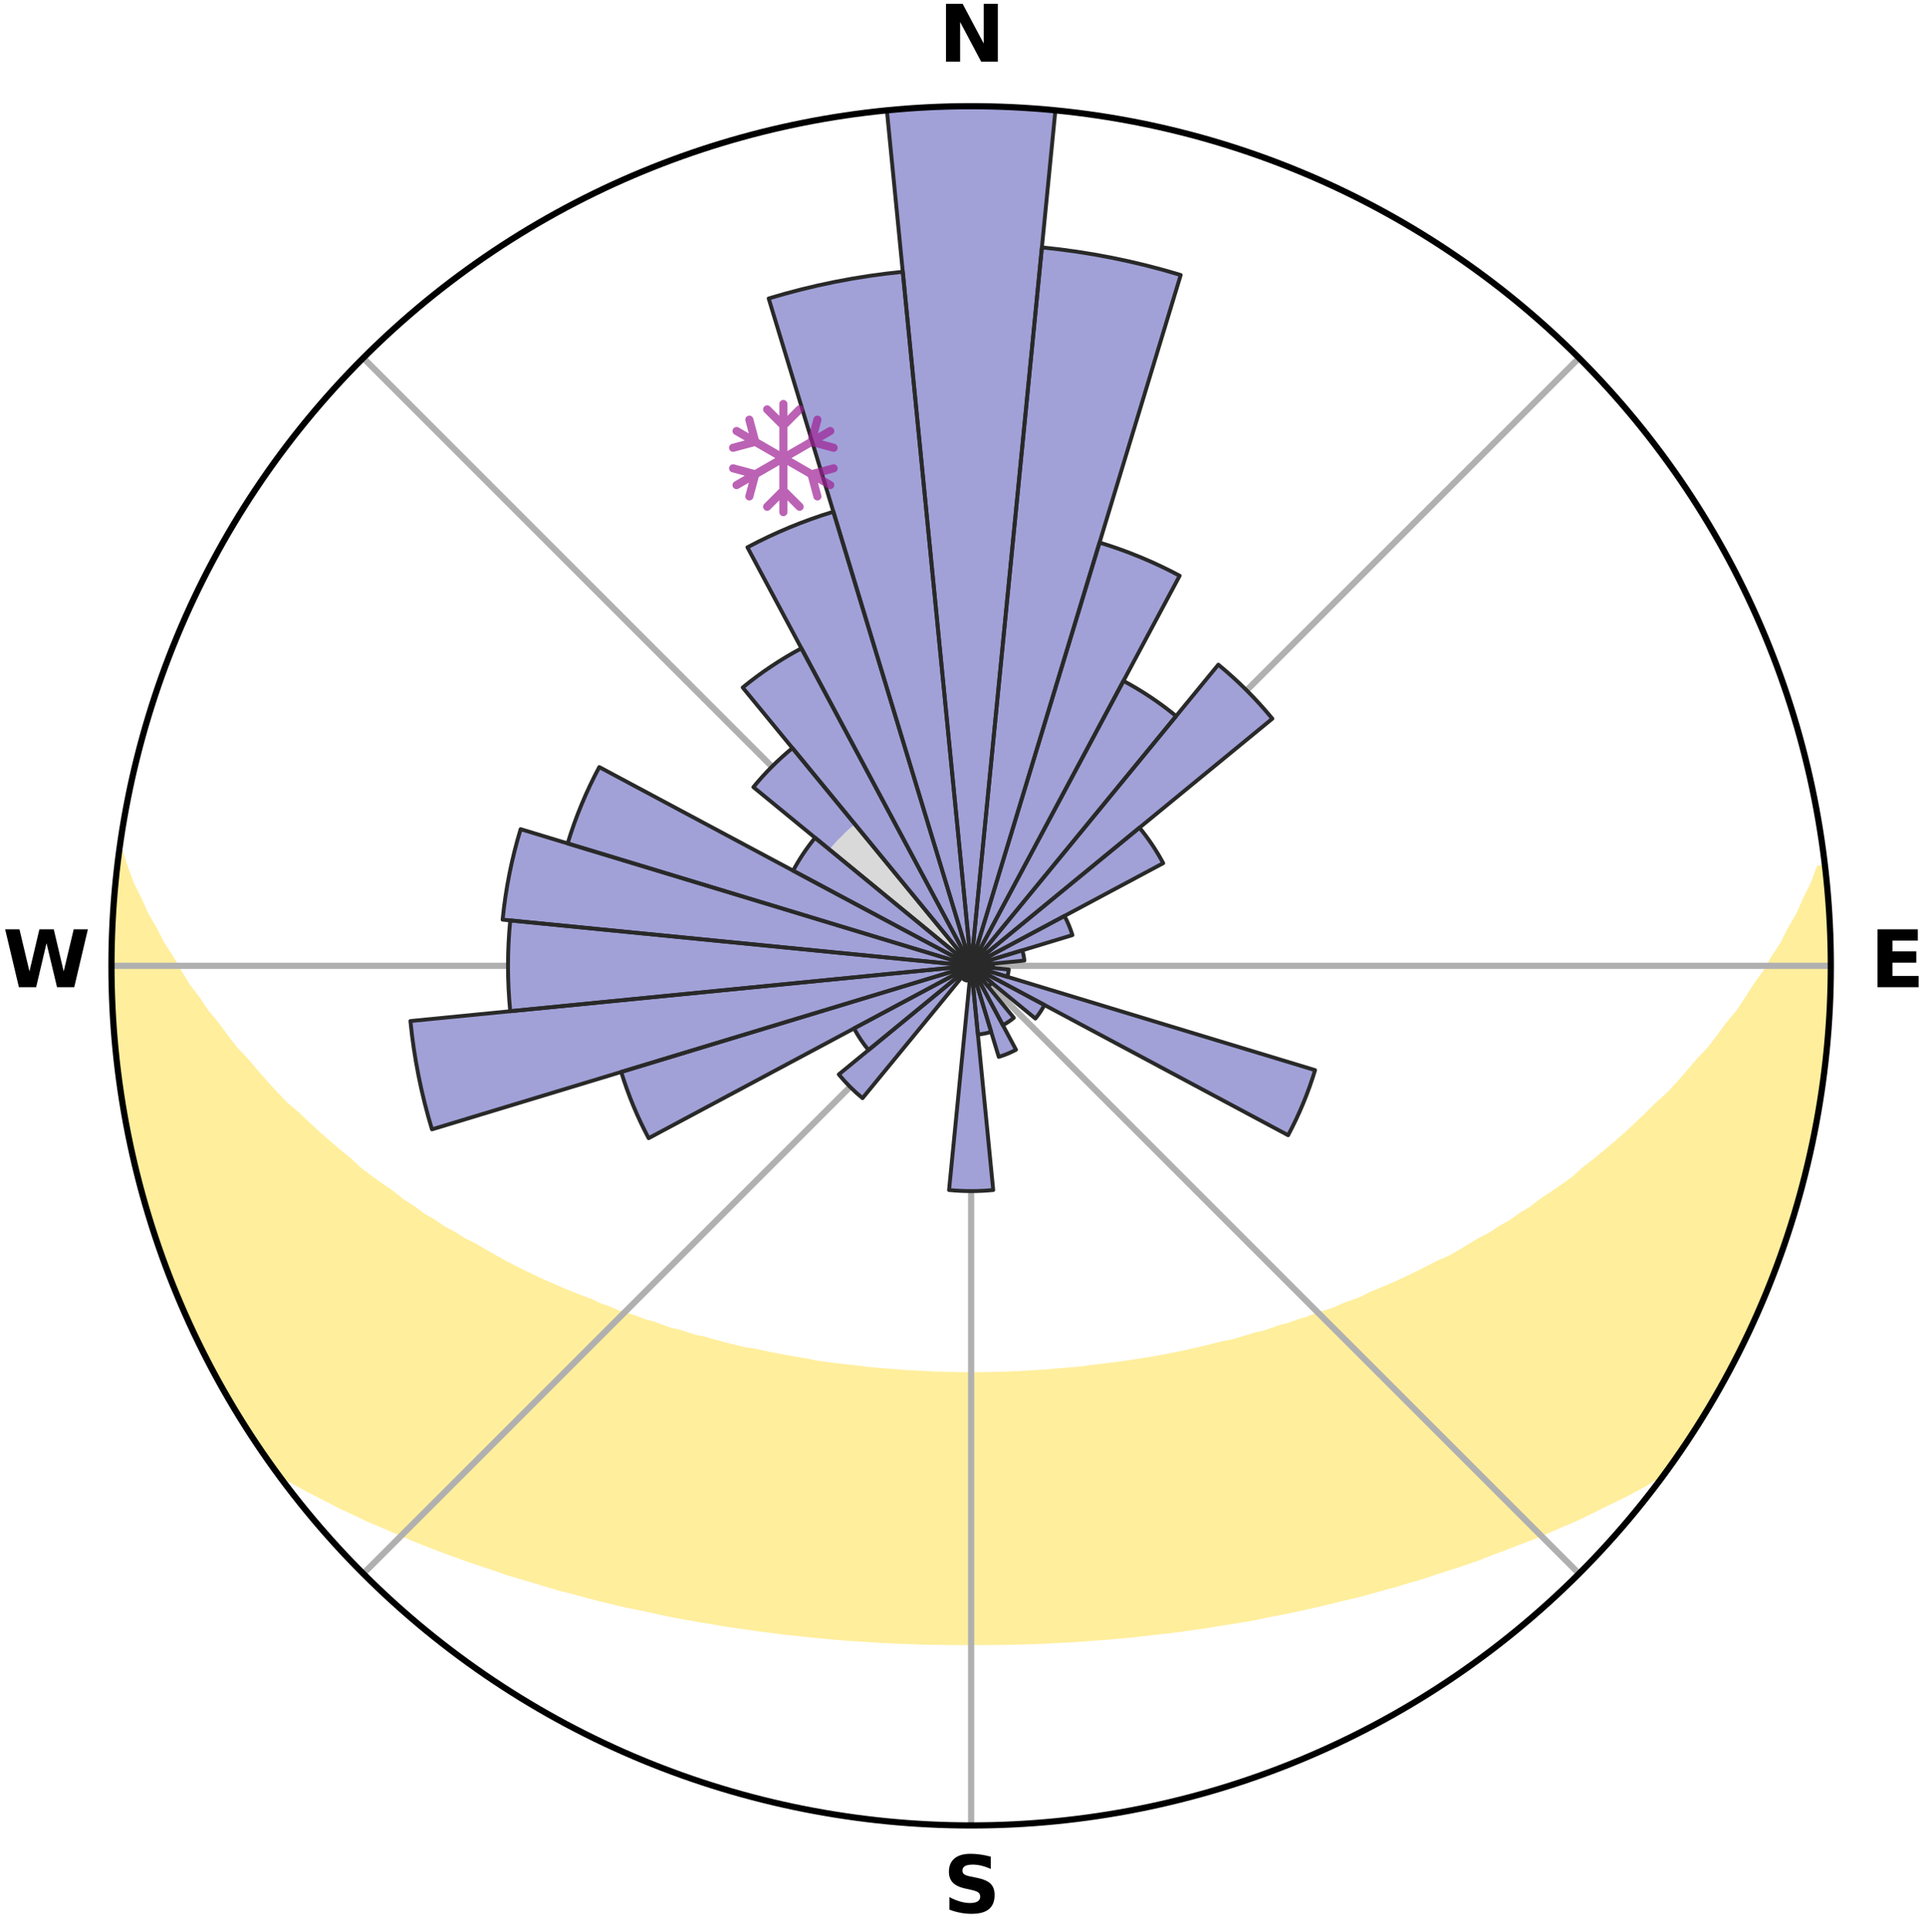 <?xml version="1.0" encoding="utf-8" standalone="no"?>
<!DOCTYPE svg PUBLIC "-//W3C//DTD SVG 1.1//EN"
  "http://www.w3.org/Graphics/SVG/1.1/DTD/svg11.dtd">
<svg xmlns:xlink="http://www.w3.org/1999/xlink" width="248.41pt" height="249.158pt" viewBox="0 0 248.41 249.158" xmlns="http://www.w3.org/2000/svg" version="1.1">
 <title>Ski Rose for Seefeld - Gschwandtkopf</title>
 <defs>
  <style type="text/css">*{stroke-linejoin: round; stroke-linecap: butt}</style>
 </defs>
 <g id="figure_1">
  <g id="patch_1">
   <path d="M 0 249.158 
L 248.41 249.158 
L 248.41 0 
L 0 0 
z
" style="fill: #ffffff"/>
  </g>
  <g id="axes_1">
   <g id="patch_2">
    <path d="M 236.135 124.579 
C 236.135 110.018 233.267 95.599 227.695 82.147 
C 222.122 68.695 213.955 56.471 203.659 46.175 
C 193.363 35.879 181.139 27.711 167.687 22.139 
C 154.235 16.567 139.815 13.699 125.255 13.699 
C 110.694 13.699 96.275 16.567 82.823 22.139 
C 69.371 27.711 57.147 35.879 46.851 46.175 
C 36.555 56.471 28.387 68.695 22.815 82.147 
C 17.243 95.599 14.375 110.018 14.375 124.579 
C 14.375 139.14 17.243 153.559 22.815 167.011 
C 28.387 180.463 36.555 192.687 46.851 202.983 
C 57.147 213.279 69.371 221.447 82.823 227.019 
C 96.275 232.591 110.694 235.459 125.255 235.459 
C 139.815 235.459 154.235 232.591 167.687 227.019 
C 181.139 221.447 193.363 213.279 203.659 202.983 
C 213.955 192.687 222.122 180.463 227.695 167.011 
C 233.267 153.559 236.135 139.14 236.135 124.579 
M 125.255 124.579 
C 125.255 124.579 125.255 124.579 125.255 124.579 
C 125.255 124.579 125.255 124.579 125.255 124.579 
C 125.255 124.579 125.255 124.579 125.255 124.579 
C 125.255 124.579 125.255 124.579 125.255 124.579 
C 125.255 124.579 125.255 124.579 125.255 124.579 
C 125.255 124.579 125.255 124.579 125.255 124.579 
C 125.255 124.579 125.255 124.579 125.255 124.579 
C 125.255 124.579 125.255 124.579 125.255 124.579 
C 125.255 124.579 125.255 124.579 125.255 124.579 
C 125.255 124.579 125.255 124.579 125.255 124.579 
C 125.255 124.579 125.255 124.579 125.255 124.579 
C 125.255 124.579 125.255 124.579 125.255 124.579 
C 125.255 124.579 125.255 124.579 125.255 124.579 
C 125.255 124.579 125.255 124.579 125.255 124.579 
C 125.255 124.579 125.255 124.579 125.255 124.579 
C 125.255 124.579 125.255 124.579 125.255 124.579 
z
" style="fill: #ffffff"/>
   </g>
   <g id="PolyCollection_1">
    <defs>
     <path id="m03bb49a785" d="M 235.265 -137.113 
L 234.725 -137.052 
L 233.995 -135.05 
L 233.001 -133.059 
L 232.141 -131.116 
L 231.03 -129.197 
L 230.076 -127.324 
L 228.878 -125.483 
L 227.849 -123.684 
L 226.58 -121.926 
L 225.485 -120.203 
L 224.361 -118.517 
L 223.002 -116.886 
L 221.824 -115.281 
L 220.62 -113.714 
L 219.189 -112.212 
L 217.94 -110.727 
L 216.671 -109.281 
L 215.382 -107.875 
L 213.875 -106.549 
L 212.553 -105.226 
L 211.216 -103.942 
L 209.865 -102.698 
L 208.501 -101.493 
L 207.125 -100.328 
L 205.74 -99.202 
L 204.346 -98.116 
L 203.13 -97.002 
L 201.719 -95.99 
L 200.304 -95.016 
L 198.885 -94.08 
L 197.638 -93.106 
L 196.212 -92.242 
L 194.956 -91.333 
L 193.527 -90.54 
L 192.265 -89.696 
L 190.838 -88.97 
L 189.573 -88.19 
L 188.307 -87.439 
L 187.04 -86.717 
L 185.625 -86.119 
L 184.363 -85.456 
L 183.103 -84.821 
L 181.846 -84.213 
L 180.591 -83.632 
L 179.342 -83.077 
L 178.096 -82.547 
L 176.857 -82.042 
L 175.743 -81.458 
L 174.513 -81 
L 173.289 -80.564 
L 172.183 -80.046 
L 170.971 -79.654 
L 169.768 -79.282 
L 168.673 -78.826 
L 167.485 -78.493 
L 166.398 -78.075 
L 165.227 -77.778 
L 164.149 -77.396 
L 163.076 -77.032 
L 161.929 -76.785 
L 160.866 -76.453 
L 159.808 -76.137 
L 158.755 -75.836 
L 157.643 -75.646 
L 156.602 -75.374 
L 155.567 -75.115 
L 154.536 -74.87 
L 153.511 -74.637 
L 152.49 -74.417 
L 151.476 -74.209 
L 150.466 -74.013 
L 149.462 -73.827 
L 148.463 -73.652 
L 147.47 -73.488 
L 146.482 -73.333 
L 145.499 -73.187 
L 144.521 -73.05 
L 143.548 -72.921 
L 142.58 -72.801 
L 141.616 -72.688 
L 140.657 -72.582 
L 139.717 -72.431 
L 138.764 -72.342 
L 137.816 -72.259 
L 136.871 -72.183 
L 135.929 -72.113 
L 134.998 -72.011 
L 134.061 -71.955 
L 133.127 -71.904 
L 132.196 -71.858 
L 131.269 -71.794 
L 130.341 -71.761 
L 129.414 -71.732 
L 128.489 -71.708 
L 127.564 -71.68 
L 126.64 -71.668 
L 125.717 -71.66 
L 124.793 -71.661 
L 123.869 -71.669 
L 122.946 -71.69 
L 122.021 -71.711 
L 121.096 -71.736 
L 120.169 -71.765 
L 119.244 -71.822 
L 118.315 -71.864 
L 117.384 -71.911 
L 116.45 -71.963 
L 115.52 -72.056 
L 114.582 -72.122 
L 113.641 -72.194 
L 112.697 -72.271 
L 111.749 -72.354 
L 110.811 -72.496 
L 109.857 -72.596 
L 108.898 -72.702 
L 107.935 -72.816 
L 106.967 -72.937 
L 105.995 -73.067 
L 105.018 -73.204 
L 104.065 -73.423 
L 103.081 -73.582 
L 102.091 -73.75 
L 101.095 -73.928 
L 100.095 -74.116 
L 99.089 -74.315 
L 98.078 -74.526 
L 97.062 -74.748 
L 95.987 -74.893 
L 94.958 -75.139 
L 93.923 -75.398 
L 92.883 -75.671 
L 91.839 -75.958 
L 90.789 -76.26 
L 89.662 -76.479 
L 88.601 -76.811 
L 87.536 -77.16 
L 86.383 -77.423 
L 85.307 -77.806 
L 84.227 -78.205 
L 83.05 -78.521 
L 81.962 -78.958 
L 80.769 -79.31 
L 79.568 -79.683 
L 78.467 -80.179 
L 77.253 -80.593 
L 76.147 -81.132 
L 74.921 -81.59 
L 73.689 -82.071 
L 72.45 -82.577 
L 71.207 -83.106 
L 69.958 -83.662 
L 68.706 -84.243 
L 67.45 -84.851 
L 66.191 -85.486 
L 64.93 -86.148 
L 63.669 -86.839 
L 62.406 -87.559 
L 61.145 -88.307 
L 59.724 -88.999 
L 58.463 -89.809 
L 57.038 -90.567 
L 55.781 -91.442 
L 54.356 -92.269 
L 53.107 -93.208 
L 51.687 -94.106 
L 50.45 -95.113 
L 49.039 -96.083 
L 47.633 -97.092 
L 46.234 -98.139 
L 45.031 -99.284 
L 43.649 -100.406 
L 42.278 -101.568 
L 40.918 -102.768 
L 39.571 -104.008 
L 38.237 -105.288 
L 36.719 -106.566 
L 35.416 -107.928 
L 34.13 -109.33 
L 32.864 -110.771 
L 31.619 -112.252 
L 30.19 -113.748 
L 28.99 -115.31 
L 27.814 -116.91 
L 26.458 -118.536 
L 25.336 -120.217 
L 24.037 -121.929 
L 22.976 -123.686 
L 21.948 -125.481 
L 20.752 -127.316 
L 19.799 -129.183 
L 18.686 -131.097 
L 17.824 -133.034 
L 16.823 -135.02 
L 16.083 -137.018 
L 15.417 -139.039 
L 15.417 -139.039 
L 15.417 -139.039 
L 15.111 -137.128 
L 14.943 -135.201 
L 14.808 -133.271 
L 14.6 -131.347 
L 14.531 -129.413 
L 14.494 -127.479 
L 14.386 -125.547 
L 14.414 -123.612 
L 14.474 -121.678 
L 14.566 -119.746 
L 14.589 -117.81 
L 14.744 -115.882 
L 14.93 -113.956 
L 15.146 -112.034 
L 15.475 -110.126 
L 15.661 -108.2 
L 15.969 -106.291 
L 16.308 -104.387 
L 16.676 -102.488 
L 17.074 -100.596 
L 17.502 -98.71 
L 17.959 -96.831 
L 18.447 -94.959 
L 18.966 -93.095 
L 19.515 -91.239 
L 20.184 -89.423 
L 20.794 -87.587 
L 21.435 -85.762 
L 22.107 -83.948 
L 22.897 -82.181 
L 23.61 -80.383 
L 24.377 -78.606 
L 25.178 -76.845 
L 26.09 -75.137 
L 26.948 -73.404 
L 27.854 -71.695 
L 28.797 -70.006 
L 29.718 -68.304 
L 30.732 -66.655 
L 31.744 -65.006 
L 32.823 -63.399 
L 33.901 -61.793 
L 34.991 -60.194 
L 36.595 -58.974 
L 38.409 -57.94 
L 40.24 -56.955 
L 42.087 -56.021 
L 43.88 -55.079 
L 45.734 -54.225 
L 47.533 -53.36 
L 49.389 -52.585 
L 51.186 -51.792 
L 52.98 -51.032 
L 54.771 -50.304 
L 56.557 -49.608 
L 58.337 -48.942 
L 60.112 -48.306 
L 61.88 -47.699 
L 63.641 -47.119 
L 65.353 -46.513 
L 67.1 -45.987 
L 68.838 -45.485 
L 70.535 -44.961 
L 72.223 -44.457 
L 73.937 -44.026 
L 75.614 -43.573 
L 77.282 -43.137 
L 78.946 -42.728 
L 80.599 -42.334 
L 82.27 -42.006 
L 83.911 -41.657 
L 85.524 -41.282 
L 87.15 -40.965 
L 88.771 -40.672 
L 90.382 -40.389 
L 91.989 -40.128 
L 93.574 -39.846 
L 95.166 -39.611 
L 96.754 -39.398 
L 98.324 -39.164 
L 99.897 -38.973 
L 101.458 -38.77 
L 103.023 -38.613 
L 104.575 -38.44 
L 106.127 -38.301 
L 107.672 -38.156 
L 109.213 -38.025 
L 110.755 -37.929 
L 112.289 -37.824 
L 113.821 -37.733 
L 115.352 -37.663 
L 116.879 -37.596 
L 118.405 -37.542 
L 119.929 -37.5 
L 121.452 -37.481 
L 122.974 -37.462 
L 124.495 -37.455 
L 126.015 -37.454 
L 127.536 -37.461 
L 129.058 -37.479 
L 130.58 -37.509 
L 132.105 -37.539 
L 133.631 -37.593 
L 135.158 -37.659 
L 136.688 -37.739 
L 138.221 -37.82 
L 139.756 -37.924 
L 141.293 -38.043 
L 142.839 -38.149 
L 144.384 -38.294 
L 145.937 -38.433 
L 147.489 -38.606 
L 149.045 -38.794 
L 150.615 -38.964 
L 152.189 -39.156 
L 153.759 -39.388 
L 155.347 -39.601 
L 156.928 -39.867 
L 158.525 -40.118 
L 160.132 -40.377 
L 161.744 -40.66 
L 163.346 -40.997 
L 164.973 -41.308 
L 166.604 -41.645 
L 168.246 -41.993 
L 169.892 -42.368 
L 171.548 -42.756 
L 173.207 -43.172 
L 174.904 -43.56 
L 176.582 -44.012 
L 178.262 -44.494 
L 179.984 -44.947 
L 181.683 -45.47 
L 183.421 -45.972 
L 185.127 -46.552 
L 186.881 -47.105 
L 188.642 -47.684 
L 190.41 -48.292 
L 192.143 -48.976 
L 193.922 -49.642 
L 195.707 -50.338 
L 197.544 -51.017 
L 199.339 -51.777 
L 201.136 -52.57 
L 202.993 -53.345 
L 204.793 -54.21 
L 206.591 -55.112 
L 208.44 -56.006 
L 210.288 -56.941 
L 212.118 -57.927 
L 213.87 -59.007 
L 215.5 -60.208 
L 216.625 -61.782 
L 217.712 -63.383 
L 218.755 -65.013 
L 219.761 -66.665 
L 220.783 -68.309 
L 221.686 -70.021 
L 222.628 -71.71 
L 223.519 -73.426 
L 224.477 -75.109 
L 225.294 -76.863 
L 226.135 -78.605 
L 226.906 -80.38 
L 227.679 -82.153 
L 228.406 -83.947 
L 229.085 -85.758 
L 229.717 -87.587 
L 230.303 -89.43 
L 230.954 -91.252 
L 231.499 -93.108 
L 232.075 -94.955 
L 232.485 -96.847 
L 233.02 -98.707 
L 233.485 -100.585 
L 233.791 -102.497 
L 234.201 -104.387 
L 234.554 -106.289 
L 234.885 -108.195 
L 235.177 -110.107 
L 235.253 -112.046 
L 235.461 -113.967 
L 235.639 -115.892 
L 235.779 -117.819 
L 235.882 -119.749 
L 235.949 -121.68 
L 235.983 -123.613 
L 235.98 -125.545 
L 235.944 -127.478 
L 235.875 -129.409 
L 235.77 -131.338 
L 235.634 -133.266 
L 235.465 -135.191 
L 235.265 -137.113 
z
" style="stroke: #ffee9c"/>
    </defs>
    <g clip-path="url(#pbc611e3661)">
     <use xlink:href="#m03bb49a785" x="0" y="249.158" style="fill: #ffee9c; stroke: #ffee9c"/>
    </g>
   </g>
   <g id="matplotlib.axis_1">
    <g id="xtick_1">
     <g id="line2d_1">
      <path d="M 125.255 124.579 
L 125.255 13.699 
" clip-path="url(#pbc611e3661)" style="fill: none; stroke: #b0b0b0; stroke-width: 0.8; stroke-linecap: square"/>
     </g>
     <g id="text_1">
      <!-- N -->
      <g transform="translate(121.07 7.958) scale(0.1 -0.1)">
       <defs>
        <path id="DejaVuSans-Bold-4e" d="M 588 4666 
L 1931 4666 
L 3628 1466 
L 3628 4666 
L 4769 4666 
L 4769 0 
L 3425 0 
L 1728 3200 
L 1728 0 
L 588 0 
L 588 4666 
z
" transform="scale(0.016)"/>
       </defs>
       <use xlink:href="#DejaVuSans-Bold-4e"/>
      </g>
     </g>
    </g>
    <g id="xtick_2">
     <g id="line2d_2">
      <path d="M 125.255 124.579 
L 203.659 46.175 
" clip-path="url(#pbc611e3661)" style="fill: none; stroke: #b0b0b0; stroke-width: 0.8; stroke-linecap: square"/>
     </g>
    </g>
    <g id="xtick_3">
     <g id="line2d_3">
      <path d="M 125.255 124.579 
L 236.135 124.579 
" clip-path="url(#pbc611e3661)" style="fill: none; stroke: #b0b0b0; stroke-width: 0.8; stroke-linecap: square"/>
     </g>
     <g id="text_2">
      <!-- E -->
      <g transform="translate(241.219 127.338) scale(0.1 -0.1)">
       <defs>
        <path id="DejaVuSans-Bold-45" d="M 588 4666 
L 3834 4666 
L 3834 3756 
L 1791 3756 
L 1791 2888 
L 3713 2888 
L 3713 1978 
L 1791 1978 
L 1791 909 
L 3903 909 
L 3903 0 
L 588 0 
L 588 4666 
z
" transform="scale(0.016)"/>
       </defs>
       <use xlink:href="#DejaVuSans-Bold-45"/>
      </g>
     </g>
    </g>
    <g id="xtick_4">
     <g id="line2d_4">
      <path d="M 125.255 124.579 
L 203.659 202.983 
" clip-path="url(#pbc611e3661)" style="fill: none; stroke: #b0b0b0; stroke-width: 0.8; stroke-linecap: square"/>
     </g>
    </g>
    <g id="xtick_5">
     <g id="line2d_5">
      <path d="M 125.255 124.579 
L 125.255 235.459 
" clip-path="url(#pbc611e3661)" style="fill: none; stroke: #b0b0b0; stroke-width: 0.8; stroke-linecap: square"/>
     </g>
     <g id="text_3">
      <!-- S -->
      <g transform="translate(121.654 246.718) scale(0.1 -0.1)">
       <defs>
        <path id="DejaVuSans-Bold-53" d="M 3834 4519 
L 3834 3531 
Q 3450 3703 3084 3790 
Q 2719 3878 2394 3878 
Q 1963 3878 1756 3759 
Q 1550 3641 1550 3391 
Q 1550 3203 1689 3098 
Q 1828 2994 2194 2919 
L 2706 2816 
Q 3484 2659 3812 2340 
Q 4141 2022 4141 1434 
Q 4141 663 3683 286 
Q 3225 -91 2284 -91 
Q 1841 -91 1394 -6 
Q 947 78 500 244 
L 500 1259 
Q 947 1022 1364 901 
Q 1781 781 2169 781 
Q 2563 781 2772 912 
Q 2981 1044 2981 1288 
Q 2981 1506 2839 1625 
Q 2697 1744 2272 1838 
L 1806 1941 
Q 1106 2091 782 2419 
Q 459 2747 459 3303 
Q 459 4000 909 4375 
Q 1359 4750 2203 4750 
Q 2588 4750 2994 4692 
Q 3400 4634 3834 4519 
z
" transform="scale(0.016)"/>
       </defs>
       <use xlink:href="#DejaVuSans-Bold-53"/>
      </g>
     </g>
    </g>
    <g id="xtick_6">
     <g id="line2d_6">
      <path d="M 125.255 124.579 
L 46.851 202.983 
" clip-path="url(#pbc611e3661)" style="fill: none; stroke: #b0b0b0; stroke-width: 0.8; stroke-linecap: square"/>
     </g>
    </g>
    <g id="xtick_7">
     <g id="line2d_7">
      <path d="M 125.255 124.579 
L 14.375 124.579 
" clip-path="url(#pbc611e3661)" style="fill: none; stroke: #b0b0b0; stroke-width: 0.8; stroke-linecap: square"/>
     </g>
     <g id="text_4">
      <!-- W -->
      <g transform="translate(0.36 127.338) scale(0.1 -0.1)">
       <defs>
        <path id="DejaVuSans-Bold-57" d="M 191 4666 
L 1344 4666 
L 2150 1275 
L 2950 4666 
L 4109 4666 
L 4909 1275 
L 5716 4666 
L 6859 4666 
L 5759 0 
L 4372 0 
L 3525 3547 
L 2688 0 
L 1300 0 
L 191 4666 
z
" transform="scale(0.016)"/>
       </defs>
       <use xlink:href="#DejaVuSans-Bold-57"/>
      </g>
     </g>
    </g>
    <g id="xtick_8">
     <g id="line2d_8">
      <path d="M 125.255 124.579 
L 46.851 46.175 
" clip-path="url(#pbc611e3661)" style="fill: none; stroke: #b0b0b0; stroke-width: 0.8; stroke-linecap: square"/>
     </g>
    </g>
   </g>
   <g id="matplotlib.axis_2"/>
   <g id="patch_3">
    <path d="M 125.255 124.579 
C 125.255 124.579 125.255 124.579 125.255 124.579 
C 125.255 124.579 125.255 124.579 125.255 124.579 
L 125.255 124.579 
C 125.255 124.579 125.255 124.579 125.255 124.579 
C 125.255 124.579 125.255 124.579 125.255 124.579 
z
" clip-path="url(#pbc611e3661)" style="fill: #d9d9d9"/>
   </g>
   <g id="patch_4">
    <path d="M 125.255 124.579 
C 125.255 124.579 125.255 124.579 125.255 124.579 
C 125.255 124.579 125.255 124.579 125.255 124.579 
L 125.255 124.579 
C 125.255 124.579 125.255 124.579 125.255 124.579 
C 125.255 124.579 125.255 124.579 125.255 124.579 
z
" clip-path="url(#pbc611e3661)" style="fill: #d9d9d9"/>
   </g>
   <g id="patch_5">
    <path d="M 125.255 124.579 
C 125.255 124.579 125.255 124.579 125.255 124.579 
C 125.255 124.579 125.255 124.579 125.255 124.579 
L 125.255 124.579 
C 125.255 124.579 125.255 124.579 125.255 124.579 
C 125.255 124.579 125.255 124.579 125.255 124.579 
z
" clip-path="url(#pbc611e3661)" style="fill: #d9d9d9"/>
   </g>
   <g id="patch_6">
    <path d="M 125.255 124.579 
C 125.255 124.579 125.255 124.579 125.255 124.579 
C 125.255 124.579 125.255 124.579 125.255 124.579 
L 125.255 124.579 
C 125.255 124.579 125.255 124.579 125.255 124.579 
C 125.255 124.579 125.255 124.579 125.255 124.579 
z
" clip-path="url(#pbc611e3661)" style="fill: #d9d9d9"/>
   </g>
   <g id="patch_7">
    <path d="M 125.255 124.579 
C 125.255 124.579 125.255 124.579 125.255 124.579 
C 125.255 124.579 125.255 124.579 125.255 124.579 
L 125.255 124.579 
C 125.255 124.579 125.255 124.579 125.255 124.579 
C 125.255 124.579 125.255 124.579 125.255 124.579 
z
" clip-path="url(#pbc611e3661)" style="fill: #d9d9d9"/>
   </g>
   <g id="patch_8">
    <path d="M 125.255 124.579 
C 125.255 124.579 125.255 124.579 125.255 124.579 
C 125.255 124.579 125.255 124.579 125.255 124.579 
L 125.255 124.579 
C 125.255 124.579 125.255 124.579 125.255 124.579 
C 125.255 124.579 125.255 124.579 125.255 124.579 
z
" clip-path="url(#pbc611e3661)" style="fill: #d9d9d9"/>
   </g>
   <g id="patch_9">
    <path d="M 125.255 124.579 
C 125.255 124.579 125.255 124.579 125.255 124.579 
C 125.255 124.579 125.255 124.579 125.255 124.579 
L 125.255 124.579 
C 125.255 124.579 125.255 124.579 125.255 124.579 
C 125.255 124.579 125.255 124.579 125.255 124.579 
z
" clip-path="url(#pbc611e3661)" style="fill: #d9d9d9"/>
   </g>
   <g id="patch_10">
    <path d="M 125.255 124.579 
C 125.255 124.579 125.255 124.579 125.255 124.579 
C 125.255 124.579 125.255 124.579 125.255 124.579 
L 125.255 124.579 
C 125.255 124.579 125.255 124.579 125.255 124.579 
C 125.255 124.579 125.255 124.579 125.255 124.579 
z
" clip-path="url(#pbc611e3661)" style="fill: #d9d9d9"/>
   </g>
   <g id="patch_11">
    <path d="M 125.255 124.579 
C 125.255 124.579 125.255 124.579 125.255 124.579 
C 125.255 124.579 125.255 124.579 125.255 124.579 
L 125.255 124.579 
C 125.255 124.579 125.255 124.579 125.255 124.579 
C 125.255 124.579 125.255 124.579 125.255 124.579 
z
" clip-path="url(#pbc611e3661)" style="fill: #d9d9d9"/>
   </g>
   <g id="patch_12">
    <path d="M 125.255 124.579 
C 125.255 124.579 125.255 124.579 125.255 124.579 
C 125.255 124.579 125.255 124.579 125.255 124.579 
L 125.255 124.579 
C 125.255 124.579 125.255 124.579 125.255 124.579 
C 125.255 124.579 125.255 124.579 125.255 124.579 
z
" clip-path="url(#pbc611e3661)" style="fill: #d9d9d9"/>
   </g>
   <g id="patch_13">
    <path d="M 125.255 124.579 
C 125.255 124.579 125.255 124.579 125.255 124.579 
C 125.255 124.579 125.255 124.579 125.255 124.579 
L 125.255 124.579 
C 125.255 124.579 125.255 124.579 125.255 124.579 
C 125.255 124.579 125.255 124.579 125.255 124.579 
z
" clip-path="url(#pbc611e3661)" style="fill: #d9d9d9"/>
   </g>
   <g id="patch_14">
    <path d="M 125.255 124.579 
C 125.255 124.579 125.255 124.579 125.255 124.579 
C 125.255 124.579 125.255 124.579 125.255 124.579 
L 125.255 124.579 
C 125.255 124.579 125.255 124.579 125.255 124.579 
C 125.255 124.579 125.255 124.579 125.255 124.579 
z
" clip-path="url(#pbc611e3661)" style="fill: #d9d9d9"/>
   </g>
   <g id="patch_15">
    <path d="M 125.255 124.579 
C 125.255 124.579 125.255 124.579 125.255 124.579 
C 125.255 124.579 125.255 124.579 125.255 124.579 
L 125.255 124.579 
C 125.255 124.579 125.255 124.579 125.255 124.579 
C 125.255 124.579 125.255 124.579 125.255 124.579 
z
" clip-path="url(#pbc611e3661)" style="fill: #d9d9d9"/>
   </g>
   <g id="patch_16">
    <path d="M 125.255 124.579 
C 125.255 124.579 125.255 124.579 125.255 124.579 
C 125.255 124.579 125.255 124.579 125.255 124.579 
L 125.255 124.579 
C 125.255 124.579 125.255 124.579 125.255 124.579 
C 125.255 124.579 125.255 124.579 125.255 124.579 
z
" clip-path="url(#pbc611e3661)" style="fill: #d9d9d9"/>
   </g>
   <g id="patch_17">
    <path d="M 125.255 124.579 
C 125.255 124.579 125.255 124.579 125.255 124.579 
C 125.255 124.579 125.255 124.579 125.255 124.579 
L 125.255 124.579 
C 125.255 124.579 125.255 124.579 125.255 124.579 
C 125.255 124.579 125.255 124.579 125.255 124.579 
z
" clip-path="url(#pbc611e3661)" style="fill: #d9d9d9"/>
   </g>
   <g id="patch_18">
    <path d="M 125.255 124.579 
C 125.255 124.579 125.255 124.579 125.255 124.579 
C 125.255 124.579 125.255 124.579 125.255 124.579 
L 125.255 124.579 
C 125.255 124.579 125.255 124.579 125.255 124.579 
C 125.255 124.579 125.255 124.579 125.255 124.579 
z
" clip-path="url(#pbc611e3661)" style="fill: #d9d9d9"/>
   </g>
   <g id="patch_19">
    <path d="M 125.255 124.579 
C 125.255 124.579 125.255 124.579 125.255 124.579 
C 125.255 124.579 125.255 124.579 125.255 124.579 
L 125.255 124.579 
C 125.255 124.579 125.255 124.579 125.255 124.579 
C 125.255 124.579 125.255 124.579 125.255 124.579 
z
" clip-path="url(#pbc611e3661)" style="fill: #d9d9d9"/>
   </g>
   <g id="patch_20">
    <path d="M 125.255 124.579 
C 125.255 124.579 125.255 124.579 125.255 124.579 
C 125.255 124.579 125.255 124.579 125.255 124.579 
L 125.255 124.579 
C 125.255 124.579 125.255 124.579 125.255 124.579 
C 125.255 124.579 125.255 124.579 125.255 124.579 
z
" clip-path="url(#pbc611e3661)" style="fill: #d9d9d9"/>
   </g>
   <g id="patch_21">
    <path d="M 125.255 124.579 
C 125.255 124.579 125.255 124.579 125.255 124.579 
C 125.255 124.579 125.255 124.579 125.255 124.579 
L 125.255 124.579 
C 125.255 124.579 125.255 124.579 125.255 124.579 
C 125.255 124.579 125.255 124.579 125.255 124.579 
z
" clip-path="url(#pbc611e3661)" style="fill: #d9d9d9"/>
   </g>
   <g id="patch_22">
    <path d="M 125.255 124.579 
C 125.255 124.579 125.255 124.579 125.255 124.579 
C 125.255 124.579 125.255 124.579 125.255 124.579 
L 125.255 124.579 
C 125.255 124.579 125.255 124.579 125.255 124.579 
C 125.255 124.579 125.255 124.579 125.255 124.579 
z
" clip-path="url(#pbc611e3661)" style="fill: #d9d9d9"/>
   </g>
   <g id="patch_23">
    <path d="M 125.255 124.579 
C 125.255 124.579 125.255 124.579 125.255 124.579 
C 125.255 124.579 125.255 124.579 125.255 124.579 
L 125.255 124.579 
C 125.255 124.579 125.255 124.579 125.255 124.579 
C 125.255 124.579 125.255 124.579 125.255 124.579 
z
" clip-path="url(#pbc611e3661)" style="fill: #d9d9d9"/>
   </g>
   <g id="patch_24">
    <path d="M 125.255 124.579 
C 125.255 124.579 125.255 124.579 125.255 124.579 
C 125.255 124.579 125.255 124.579 125.255 124.579 
L 125.255 124.579 
C 125.255 124.579 125.255 124.579 125.255 124.579 
C 125.255 124.579 125.255 124.579 125.255 124.579 
z
" clip-path="url(#pbc611e3661)" style="fill: #d9d9d9"/>
   </g>
   <g id="patch_25">
    <path d="M 125.255 124.579 
C 125.255 124.579 125.255 124.579 125.255 124.579 
C 125.255 124.579 125.255 124.579 125.255 124.579 
L 125.255 124.579 
C 125.255 124.579 125.255 124.579 125.255 124.579 
C 125.255 124.579 125.255 124.579 125.255 124.579 
z
" clip-path="url(#pbc611e3661)" style="fill: #d9d9d9"/>
   </g>
   <g id="patch_26">
    <path d="M 125.255 124.579 
C 125.255 124.579 125.255 124.579 125.255 124.579 
C 125.255 124.579 125.255 124.579 125.255 124.579 
L 125.255 124.579 
C 125.255 124.579 125.255 124.579 125.255 124.579 
C 125.255 124.579 125.255 124.579 125.255 124.579 
z
" clip-path="url(#pbc611e3661)" style="fill: #d9d9d9"/>
   </g>
   <g id="patch_27">
    <path d="M 125.255 124.579 
C 125.255 124.579 125.255 124.579 125.255 124.579 
C 125.255 124.579 125.255 124.579 125.255 124.579 
L 125.255 124.579 
C 125.255 124.579 125.255 124.579 125.255 124.579 
C 125.255 124.579 125.255 124.579 125.255 124.579 
z
" clip-path="url(#pbc611e3661)" style="fill: #d9d9d9"/>
   </g>
   <g id="patch_28">
    <path d="M 125.255 124.579 
C 125.255 124.579 125.255 124.579 125.255 124.579 
C 125.255 124.579 125.255 124.579 125.255 124.579 
L 125.255 124.579 
C 125.255 124.579 125.255 124.579 125.255 124.579 
C 125.255 124.579 125.255 124.579 125.255 124.579 
z
" clip-path="url(#pbc611e3661)" style="fill: #d9d9d9"/>
   </g>
   <g id="patch_29">
    <path d="M 125.255 124.579 
C 125.255 124.579 125.255 124.579 125.255 124.579 
C 125.255 124.579 125.255 124.579 125.255 124.579 
L 125.255 124.579 
C 125.255 124.579 125.255 124.579 125.255 124.579 
C 125.255 124.579 125.255 124.579 125.255 124.579 
z
" clip-path="url(#pbc611e3661)" style="fill: #d9d9d9"/>
   </g>
   <g id="patch_30">
    <path d="M 125.255 124.579 
C 125.255 124.579 125.255 124.579 125.255 124.579 
C 125.255 124.579 125.255 124.579 125.255 124.579 
L 125.255 124.579 
C 125.255 124.579 125.255 124.579 125.255 124.579 
C 125.255 124.579 125.255 124.579 125.255 124.579 
z
" clip-path="url(#pbc611e3661)" style="fill: #d9d9d9"/>
   </g>
   <g id="patch_31">
    <path d="M 125.255 124.579 
C 125.255 124.579 125.255 124.579 125.255 124.579 
C 125.255 124.579 125.255 124.579 125.255 124.579 
L 110.256 106.302 
C 109.657 106.793 109.084 107.313 108.536 107.861 
C 107.989 108.408 107.469 108.982 106.978 109.58 
z
" clip-path="url(#pbc611e3661)" style="fill: #d9d9d9"/>
   </g>
   <g id="patch_32">
    <path d="M 125.255 124.579 
C 125.255 124.579 125.255 124.579 125.255 124.579 
C 125.255 124.579 125.255 124.579 125.255 124.579 
L 125.255 124.579 
C 125.255 124.579 125.255 124.579 125.255 124.579 
C 125.255 124.579 125.255 124.579 125.255 124.579 
z
" clip-path="url(#pbc611e3661)" style="fill: #d9d9d9"/>
   </g>
   <g id="patch_33">
    <path d="M 125.255 124.579 
C 125.255 124.579 125.255 124.579 125.255 124.579 
C 125.255 124.579 125.255 124.579 125.255 124.579 
L 125.255 124.579 
C 125.255 124.579 125.255 124.579 125.255 124.579 
C 125.255 124.579 125.255 124.579 125.255 124.579 
z
" clip-path="url(#pbc611e3661)" style="fill: #d9d9d9"/>
   </g>
   <g id="patch_34">
    <path d="M 125.255 124.579 
C 125.255 124.579 125.255 124.579 125.255 124.579 
C 125.255 124.579 125.255 124.579 125.255 124.579 
L 125.255 124.579 
C 125.255 124.579 125.255 124.579 125.255 124.579 
C 125.255 124.579 125.255 124.579 125.255 124.579 
z
" clip-path="url(#pbc611e3661)" style="fill: #d9d9d9"/>
   </g>
   <g id="patch_35">
    <path d="M 125.255 124.579 
C 125.255 124.579 125.255 124.579 125.255 124.579 
C 125.255 124.579 125.255 124.579 125.255 124.579 
L 136.123 14.233 
C 132.511 13.877 128.884 13.699 125.255 13.699 
C 121.626 13.699 117.998 13.877 114.387 14.233 
z
" clip-path="url(#pbc611e3661)" style="fill: #a1a1d8"/>
   </g>
   <g id="patch_36">
    <path d="M 125.255 124.579 
C 125.255 124.579 125.255 124.579 125.255 124.579 
C 125.255 124.579 125.255 124.579 125.255 124.579 
L 152.285 35.472 
C 149.369 34.587 146.41 33.846 143.421 33.252 
C 140.432 32.657 137.415 32.21 134.382 31.911 
z
" clip-path="url(#pbc611e3661)" style="fill: #a1a1d8"/>
   </g>
   <g id="patch_37">
    <path d="M 125.255 124.579 
C 125.255 124.579 125.255 124.579 125.255 124.579 
C 125.255 124.579 125.255 124.579 125.255 124.579 
L 152.149 74.263 
C 150.502 73.383 148.813 72.584 147.088 71.87 
C 145.363 71.155 143.603 70.525 141.816 69.983 
z
" clip-path="url(#pbc611e3661)" style="fill: #a1a1d8"/>
   </g>
   <g id="patch_38">
    <path d="M 125.255 124.579 
C 125.255 124.579 125.255 124.579 125.255 124.579 
C 125.255 124.579 125.255 124.579 125.255 124.579 
L 151.691 92.367 
C 150.637 91.501 149.54 90.688 148.406 89.93 
C 147.272 89.173 146.102 88.471 144.899 87.828 
z
" clip-path="url(#pbc611e3661)" style="fill: #a1a1d8"/>
   </g>
   <g id="patch_39">
    <path d="M 125.255 124.579 
C 125.255 124.579 125.255 124.579 125.255 124.579 
C 125.255 124.579 125.255 124.579 125.255 124.579 
L 164.102 92.698 
C 163.058 91.427 161.953 90.207 160.79 89.044 
C 159.627 87.881 158.407 86.776 157.136 85.732 
z
" clip-path="url(#pbc611e3661)" style="fill: #a1a1d8"/>
   </g>
   <g id="patch_40">
    <path d="M 125.255 124.579 
C 125.255 124.579 125.255 124.579 125.255 124.579 
C 125.255 124.579 125.255 124.579 125.255 124.579 
L 150.027 111.338 
C 149.593 110.527 149.12 109.738 148.61 108.974 
C 148.099 108.209 147.551 107.471 146.968 106.76 
z
" clip-path="url(#pbc611e3661)" style="fill: #a1a1d8"/>
   </g>
   <g id="patch_41">
    <path d="M 125.255 124.579 
C 125.255 124.579 125.255 124.579 125.255 124.579 
C 125.255 124.579 125.255 124.579 125.255 124.579 
L 138.318 120.617 
C 138.188 120.189 138.037 119.768 137.866 119.355 
C 137.695 118.942 137.504 118.538 137.294 118.144 
z
" clip-path="url(#pbc611e3661)" style="fill: #a1a1d8"/>
   </g>
   <g id="patch_42">
    <path d="M 125.255 124.579 
C 125.255 124.579 125.255 124.579 125.255 124.579 
C 125.255 124.579 125.255 124.579 125.255 124.579 
L 132.119 123.903 
C 132.097 123.678 132.064 123.455 132.02 123.233 
C 131.976 123.012 131.921 122.793 131.855 122.577 
z
" clip-path="url(#pbc611e3661)" style="fill: #a1a1d8"/>
   </g>
   <g id="patch_43">
    <path d="M 125.255 124.579 
C 125.255 124.579 125.255 124.579 125.255 124.579 
C 125.255 124.579 125.255 124.579 125.255 124.579 
L 128.057 124.855 
C 128.066 124.763 128.071 124.671 128.071 124.579 
C 128.071 124.487 128.066 124.395 128.057 124.303 
z
" clip-path="url(#pbc611e3661)" style="fill: #a1a1d8"/>
   </g>
   <g id="patch_44">
    <path d="M 125.255 124.579 
C 125.255 124.579 125.255 124.579 125.255 124.579 
C 125.255 124.579 125.255 124.579 125.255 124.579 
L 129.922 125.995 
C 129.968 125.842 130.007 125.687 130.038 125.531 
C 130.07 125.374 130.093 125.216 130.109 125.057 
z
" clip-path="url(#pbc611e3661)" style="fill: #a1a1d8"/>
   </g>
   <g id="patch_45">
    <path d="M 125.255 124.579 
C 125.255 124.579 125.255 124.579 125.255 124.579 
C 125.255 124.579 125.255 124.579 125.255 124.579 
L 166.137 146.431 
C 166.852 145.093 167.501 143.72 168.082 142.319 
C 168.662 140.917 169.174 139.487 169.614 138.035 
z
" clip-path="url(#pbc611e3661)" style="fill: #a1a1d8"/>
   </g>
   <g id="patch_46">
    <path d="M 125.255 124.579 
C 125.255 124.579 125.255 124.579 125.255 124.579 
C 125.255 124.579 125.255 124.579 125.255 124.579 
L 133.544 131.381 
C 133.766 131.11 133.975 130.828 134.17 130.536 
C 134.365 130.244 134.546 129.943 134.711 129.634 
z
" clip-path="url(#pbc611e3661)" style="fill: #a1a1d8"/>
   </g>
   <g id="patch_47">
    <path d="M 125.255 124.579 
C 125.255 124.579 125.255 124.579 125.255 124.579 
C 125.255 124.579 125.255 124.579 125.255 124.579 
L 127.443 127.245 
C 127.53 127.173 127.614 127.098 127.693 127.018 
C 127.773 126.938 127.849 126.854 127.921 126.767 
z
" clip-path="url(#pbc611e3661)" style="fill: #a1a1d8"/>
   </g>
   <g id="patch_48">
    <path d="M 125.255 124.579 
C 125.255 124.579 125.255 124.579 125.255 124.579 
C 125.255 124.579 125.255 124.579 125.255 124.579 
L 129.346 132.233 
C 129.597 132.1 129.841 131.953 130.077 131.796 
C 130.313 131.638 130.541 131.468 130.761 131.288 
z
" clip-path="url(#pbc611e3661)" style="fill: #a1a1d8"/>
   </g>
   <g id="patch_49">
    <path d="M 125.255 124.579 
C 125.255 124.579 125.255 124.579 125.255 124.579 
C 125.255 124.579 125.255 124.579 125.255 124.579 
L 128.818 136.325 
C 129.202 136.208 129.581 136.073 129.952 135.919 
C 130.323 135.765 130.687 135.593 131.041 135.404 
z
" clip-path="url(#pbc611e3661)" style="fill: #a1a1d8"/>
   </g>
   <g id="patch_50">
    <path d="M 125.255 124.579 
C 125.255 124.579 125.255 124.579 125.255 124.579 
C 125.255 124.579 125.255 124.579 125.255 124.579 
L 126.128 133.441 
C 126.418 133.412 126.706 133.369 126.992 133.313 
C 127.278 133.256 127.561 133.185 127.84 133.1 
z
" clip-path="url(#pbc611e3661)" style="fill: #a1a1d8"/>
   </g>
   <g id="patch_51">
    <path d="M 125.255 124.579 
C 125.255 124.579 125.255 124.579 125.255 124.579 
C 125.255 124.579 125.255 124.579 125.255 124.579 
L 122.406 153.499 
C 123.353 153.592 124.304 153.639 125.255 153.639 
C 126.206 153.639 127.157 153.592 128.103 153.499 
z
" clip-path="url(#pbc611e3661)" style="fill: #a1a1d8"/>
   </g>
   <g id="patch_52">
    <path d="M 125.255 124.579 
C 125.255 124.579 125.255 124.579 125.255 124.579 
C 125.255 124.579 125.255 124.579 125.255 124.579 
L 125.255 124.579 
C 125.255 124.579 125.255 124.579 125.255 124.579 
C 125.255 124.579 125.255 124.579 125.255 124.579 
z
" clip-path="url(#pbc611e3661)" style="fill: #a1a1d8"/>
   </g>
   <g id="patch_53">
    <path d="M 125.255 124.579 
C 125.255 124.579 125.255 124.579 125.255 124.579 
C 125.255 124.579 125.255 124.579 125.255 124.579 
L 124.316 126.335 
C 124.374 126.366 124.433 126.394 124.493 126.419 
C 124.553 126.444 124.614 126.466 124.677 126.484 
z
" clip-path="url(#pbc611e3661)" style="fill: #a1a1d8"/>
   </g>
   <g id="patch_54">
    <path d="M 125.255 124.579 
C 125.255 124.579 125.255 124.579 125.255 124.579 
C 125.255 124.579 125.255 124.579 125.255 124.579 
L 125.255 124.579 
C 125.255 124.579 125.255 124.579 125.255 124.579 
C 125.255 124.579 125.255 124.579 125.255 124.579 
z
" clip-path="url(#pbc611e3661)" style="fill: #a1a1d8"/>
   </g>
   <g id="patch_55">
    <path d="M 125.255 124.579 
C 125.255 124.579 125.255 124.579 125.255 124.579 
C 125.255 124.579 125.255 124.579 125.255 124.579 
L 108.185 138.588 
C 108.643 139.147 109.129 139.683 109.64 140.194 
C 110.151 140.705 110.687 141.191 111.246 141.649 
z
" clip-path="url(#pbc611e3661)" style="fill: #a1a1d8"/>
   </g>
   <g id="patch_56">
    <path d="M 125.255 124.579 
C 125.255 124.579 125.255 124.579 125.255 124.579 
C 125.255 124.579 125.255 124.579 125.255 124.579 
L 110.149 132.653 
C 110.413 133.148 110.702 133.629 111.013 134.095 
C 111.325 134.561 111.659 135.012 112.014 135.445 
z
" clip-path="url(#pbc611e3661)" style="fill: #a1a1d8"/>
   </g>
   <g id="patch_57">
    <path d="M 125.255 124.579 
C 125.255 124.579 125.255 124.579 125.255 124.579 
C 125.255 124.579 125.255 124.579 125.255 124.579 
L 80.125 138.269 
C 80.573 139.746 81.093 141.201 81.684 142.627 
C 82.274 144.053 82.935 145.449 83.662 146.811 
z
" clip-path="url(#pbc611e3661)" style="fill: #a1a1d8"/>
   </g>
   <g id="patch_58">
    <path d="M 125.255 124.579 
C 125.255 124.579 125.255 124.579 125.255 124.579 
C 125.255 124.579 125.255 124.579 125.255 124.579 
L 52.935 131.702 
C 53.168 134.069 53.517 136.423 53.981 138.756 
C 54.445 141.089 55.024 143.398 55.714 145.674 
z
" clip-path="url(#pbc611e3661)" style="fill: #a1a1d8"/>
   </g>
   <g id="patch_59">
    <path d="M 125.255 124.579 
C 125.255 124.579 125.255 124.579 125.255 124.579 
C 125.255 124.579 125.255 124.579 125.255 124.579 
L 65.808 118.724 
C 65.617 120.67 65.521 122.624 65.521 124.579 
C 65.521 126.534 65.617 128.488 65.808 130.434 
z
" clip-path="url(#pbc611e3661)" style="fill: #a1a1d8"/>
   </g>
   <g id="patch_60">
    <path d="M 125.255 124.579 
C 125.255 124.579 125.255 124.579 125.255 124.579 
C 125.255 124.579 125.255 124.579 125.255 124.579 
L 67.148 106.952 
C 66.571 108.854 66.088 110.784 65.7 112.733 
C 65.312 114.682 65.02 116.649 64.826 118.627 
z
" clip-path="url(#pbc611e3661)" style="fill: #a1a1d8"/>
   </g>
   <g id="patch_61">
    <path d="M 125.255 124.579 
C 125.255 124.579 125.255 124.579 125.255 124.579 
C 125.255 124.579 125.255 124.579 125.255 124.579 
L 77.292 98.943 
C 76.453 100.512 75.692 102.123 75.011 103.767 
C 74.329 105.412 73.729 107.089 73.213 108.792 
z
" clip-path="url(#pbc611e3661)" style="fill: #a1a1d8"/>
   </g>
   <g id="patch_62">
    <path d="M 125.255 124.579 
C 125.255 124.579 125.255 124.579 125.255 124.579 
C 125.255 124.579 125.255 124.579 125.255 124.579 
L 105.128 108.061 
C 104.587 108.72 104.079 109.405 103.605 110.113 
C 103.132 110.822 102.694 111.553 102.292 112.305 
z
" clip-path="url(#pbc611e3661)" style="fill: #a1a1d8"/>
   </g>
   <g id="patch_63">
    <path d="M 106.978 109.58 
C 107.469 108.982 107.989 108.408 108.536 107.861 
C 109.084 107.313 109.657 106.793 110.256 106.302 
L 102.204 96.492 
C 101.285 97.246 100.403 98.045 99.562 98.886 
C 98.721 99.727 97.922 100.609 97.168 101.528 
z
" clip-path="url(#pbc611e3661)" style="fill: #a1a1d8"/>
   </g>
   <g id="patch_64">
    <path d="M 125.255 124.579 
C 125.255 124.579 125.255 124.579 125.255 124.579 
C 125.255 124.579 125.255 124.579 125.255 124.579 
L 103.363 83.622 
C 102.022 84.338 100.717 85.12 99.454 85.965 
C 98.19 86.809 96.968 87.715 95.793 88.68 
z
" clip-path="url(#pbc611e3661)" style="fill: #a1a1d8"/>
   </g>
   <g id="patch_65">
    <path d="M 125.255 124.579 
C 125.255 124.579 125.255 124.579 125.255 124.579 
C 125.255 124.579 125.255 124.579 125.255 124.579 
L 107.487 66.005 
C 105.569 66.587 103.682 67.262 101.831 68.029 
C 99.98 68.796 98.168 69.653 96.401 70.597 
z
" clip-path="url(#pbc611e3661)" style="fill: #a1a1d8"/>
   </g>
   <g id="patch_66">
    <path d="M 125.255 124.579 
C 125.255 124.579 125.255 124.579 125.255 124.579 
C 125.255 124.579 125.255 124.579 125.255 124.579 
L 116.438 35.058 
C 113.508 35.346 110.593 35.778 107.706 36.353 
C 104.818 36.927 101.96 37.643 99.142 38.498 
z
" clip-path="url(#pbc611e3661)" style="fill: #a1a1d8"/>
   </g>
   <g id="patch_67">
    <path d="M 114.387 14.233 
C 117.998 13.877 121.626 13.699 125.255 13.699 
C 128.884 13.699 132.511 13.877 136.123 14.233 
L 136.123 14.233 
C 132.511 13.877 128.884 13.699 125.255 13.699 
C 121.626 13.699 117.998 13.877 114.387 14.233 
z
" clip-path="url(#pbc611e3661)" style="fill: #ff8c8e"/>
   </g>
   <g id="patch_68">
    <path d="M 134.382 31.911 
C 137.415 32.21 140.432 32.657 143.421 33.252 
C 146.41 33.846 149.369 34.587 152.285 35.472 
L 152.285 35.472 
C 149.369 34.587 146.41 33.846 143.421 33.252 
C 140.432 32.657 137.415 32.21 134.382 31.911 
z
" clip-path="url(#pbc611e3661)" style="fill: #ff8c8e"/>
   </g>
   <g id="patch_69">
    <path d="M 141.816 69.983 
C 143.603 70.525 145.363 71.155 147.088 71.87 
C 148.813 72.584 150.502 73.383 152.149 74.263 
L 152.149 74.263 
C 150.502 73.383 148.813 72.584 147.088 71.87 
C 145.363 71.155 143.603 70.525 141.816 69.983 
z
" clip-path="url(#pbc611e3661)" style="fill: #ff8c8e"/>
   </g>
   <g id="patch_70">
    <path d="M 144.899 87.828 
C 146.102 88.471 147.272 89.173 148.406 89.93 
C 149.54 90.688 150.637 91.501 151.691 92.367 
L 151.691 92.367 
C 150.637 91.501 149.54 90.688 148.406 89.93 
C 147.272 89.173 146.102 88.471 144.899 87.828 
z
" clip-path="url(#pbc611e3661)" style="fill: #ff8c8e"/>
   </g>
   <g id="patch_71">
    <path d="M 157.136 85.732 
C 158.407 86.776 159.627 87.881 160.79 89.044 
C 161.953 90.207 163.058 91.427 164.102 92.698 
L 164.102 92.698 
C 163.058 91.427 161.953 90.207 160.79 89.044 
C 159.627 87.881 158.407 86.776 157.136 85.732 
z
" clip-path="url(#pbc611e3661)" style="fill: #ff8c8e"/>
   </g>
   <g id="patch_72">
    <path d="M 146.968 106.76 
C 147.551 107.471 148.099 108.209 148.61 108.974 
C 149.12 109.738 149.593 110.527 150.027 111.338 
L 150.027 111.338 
C 149.593 110.527 149.12 109.738 148.61 108.974 
C 148.099 108.209 147.551 107.471 146.968 106.76 
z
" clip-path="url(#pbc611e3661)" style="fill: #ff8c8e"/>
   </g>
   <g id="patch_73">
    <path d="M 137.294 118.144 
C 137.504 118.538 137.695 118.942 137.866 119.355 
C 138.037 119.768 138.188 120.189 138.318 120.617 
L 138.318 120.617 
C 138.188 120.189 138.037 119.768 137.866 119.355 
C 137.695 118.942 137.504 118.538 137.294 118.144 
z
" clip-path="url(#pbc611e3661)" style="fill: #ff8c8e"/>
   </g>
   <g id="patch_74">
    <path d="M 131.855 122.577 
C 131.921 122.793 131.976 123.012 132.02 123.233 
C 132.064 123.455 132.097 123.678 132.119 123.903 
L 132.119 123.903 
C 132.097 123.678 132.064 123.455 132.02 123.233 
C 131.976 123.012 131.921 122.793 131.855 122.577 
z
" clip-path="url(#pbc611e3661)" style="fill: #ff8c8e"/>
   </g>
   <g id="patch_75">
    <path d="M 128.057 124.303 
C 128.066 124.395 128.071 124.487 128.071 124.579 
C 128.071 124.671 128.066 124.763 128.057 124.855 
L 128.057 124.855 
C 128.066 124.763 128.071 124.671 128.071 124.579 
C 128.071 124.487 128.066 124.395 128.057 124.303 
z
" clip-path="url(#pbc611e3661)" style="fill: #ff8c8e"/>
   </g>
   <g id="patch_76">
    <path d="M 130.109 125.057 
C 130.093 125.216 130.07 125.374 130.038 125.531 
C 130.007 125.687 129.968 125.842 129.922 125.995 
L 129.922 125.995 
C 129.968 125.842 130.007 125.687 130.038 125.531 
C 130.07 125.374 130.093 125.216 130.109 125.057 
z
" clip-path="url(#pbc611e3661)" style="fill: #ff8c8e"/>
   </g>
   <g id="patch_77">
    <path d="M 169.614 138.035 
C 169.174 139.487 168.662 140.917 168.082 142.319 
C 167.501 143.72 166.852 145.093 166.137 146.431 
L 166.137 146.431 
C 166.852 145.093 167.501 143.72 168.082 142.319 
C 168.662 140.917 169.174 139.487 169.614 138.035 
z
" clip-path="url(#pbc611e3661)" style="fill: #ff8c8e"/>
   </g>
   <g id="patch_78">
    <path d="M 134.711 129.634 
C 134.546 129.943 134.365 130.244 134.17 130.536 
C 133.975 130.828 133.766 131.11 133.544 131.381 
L 133.544 131.381 
C 133.766 131.11 133.975 130.828 134.17 130.536 
C 134.365 130.244 134.546 129.943 134.711 129.634 
z
" clip-path="url(#pbc611e3661)" style="fill: #ff8c8e"/>
   </g>
   <g id="patch_79">
    <path d="M 127.921 126.767 
C 127.849 126.854 127.773 126.938 127.693 127.018 
C 127.614 127.098 127.53 127.173 127.443 127.245 
L 127.443 127.245 
C 127.53 127.173 127.614 127.098 127.693 127.018 
C 127.773 126.938 127.849 126.854 127.921 126.767 
z
" clip-path="url(#pbc611e3661)" style="fill: #ff8c8e"/>
   </g>
   <g id="patch_80">
    <path d="M 130.761 131.288 
C 130.541 131.468 130.313 131.638 130.077 131.796 
C 129.841 131.953 129.597 132.1 129.346 132.233 
L 129.346 132.233 
C 129.597 132.1 129.841 131.953 130.077 131.796 
C 130.313 131.638 130.541 131.468 130.761 131.288 
z
" clip-path="url(#pbc611e3661)" style="fill: #ff8c8e"/>
   </g>
   <g id="patch_81">
    <path d="M 131.041 135.404 
C 130.687 135.593 130.323 135.765 129.952 135.919 
C 129.581 136.073 129.202 136.208 128.818 136.325 
L 128.818 136.325 
C 129.202 136.208 129.581 136.073 129.952 135.919 
C 130.323 135.765 130.687 135.593 131.041 135.404 
z
" clip-path="url(#pbc611e3661)" style="fill: #ff8c8e"/>
   </g>
   <g id="patch_82">
    <path d="M 127.84 133.1 
C 127.561 133.185 127.278 133.256 126.992 133.313 
C 126.706 133.369 126.418 133.412 126.128 133.441 
L 126.128 133.441 
C 126.418 133.412 126.706 133.369 126.992 133.313 
C 127.278 133.256 127.561 133.185 127.84 133.1 
z
" clip-path="url(#pbc611e3661)" style="fill: #ff8c8e"/>
   </g>
   <g id="patch_83">
    <path d="M 128.103 153.499 
C 127.157 153.592 126.206 153.639 125.255 153.639 
C 124.304 153.639 123.353 153.592 122.406 153.499 
L 122.406 153.499 
C 123.353 153.592 124.304 153.639 125.255 153.639 
C 126.206 153.639 127.157 153.592 128.103 153.499 
z
" clip-path="url(#pbc611e3661)" style="fill: #ff8c8e"/>
   </g>
   <g id="patch_84">
    <path d="M 125.255 124.579 
C 125.255 124.579 125.255 124.579 125.255 124.579 
C 125.255 124.579 125.255 124.579 125.255 124.579 
L 125.255 124.579 
C 125.255 124.579 125.255 124.579 125.255 124.579 
C 125.255 124.579 125.255 124.579 125.255 124.579 
z
" clip-path="url(#pbc611e3661)" style="fill: #ff8c8e"/>
   </g>
   <g id="patch_85">
    <path d="M 124.677 126.484 
C 124.614 126.466 124.553 126.444 124.493 126.419 
C 124.433 126.394 124.374 126.366 124.316 126.335 
L 124.316 126.335 
C 124.374 126.366 124.433 126.394 124.493 126.419 
C 124.553 126.444 124.614 126.466 124.677 126.484 
z
" clip-path="url(#pbc611e3661)" style="fill: #ff8c8e"/>
   </g>
   <g id="patch_86">
    <path d="M 125.255 124.579 
C 125.255 124.579 125.255 124.579 125.255 124.579 
C 125.255 124.579 125.255 124.579 125.255 124.579 
L 125.255 124.579 
C 125.255 124.579 125.255 124.579 125.255 124.579 
C 125.255 124.579 125.255 124.579 125.255 124.579 
z
" clip-path="url(#pbc611e3661)" style="fill: #ff8c8e"/>
   </g>
   <g id="patch_87">
    <path d="M 111.246 141.649 
C 110.687 141.191 110.151 140.705 109.64 140.194 
C 109.129 139.683 108.643 139.147 108.185 138.588 
L 108.185 138.588 
C 108.643 139.147 109.129 139.683 109.64 140.194 
C 110.151 140.705 110.687 141.191 111.246 141.649 
z
" clip-path="url(#pbc611e3661)" style="fill: #ff8c8e"/>
   </g>
   <g id="patch_88">
    <path d="M 112.014 135.445 
C 111.659 135.012 111.325 134.561 111.013 134.095 
C 110.702 133.629 110.413 133.148 110.149 132.653 
L 110.149 132.653 
C 110.413 133.148 110.702 133.629 111.013 134.095 
C 111.325 134.561 111.659 135.012 112.014 135.445 
z
" clip-path="url(#pbc611e3661)" style="fill: #ff8c8e"/>
   </g>
   <g id="patch_89">
    <path d="M 83.662 146.811 
C 82.935 145.449 82.274 144.053 81.684 142.627 
C 81.093 141.201 80.573 139.746 80.125 138.269 
L 80.125 138.269 
C 80.573 139.746 81.093 141.201 81.684 142.627 
C 82.274 144.053 82.935 145.449 83.662 146.811 
z
" clip-path="url(#pbc611e3661)" style="fill: #ff8c8e"/>
   </g>
   <g id="patch_90">
    <path d="M 55.714 145.674 
C 55.024 143.398 54.445 141.089 53.981 138.756 
C 53.517 136.423 53.168 134.069 52.935 131.702 
L 52.935 131.702 
C 53.168 134.069 53.517 136.423 53.981 138.756 
C 54.445 141.089 55.024 143.398 55.714 145.674 
z
" clip-path="url(#pbc611e3661)" style="fill: #ff8c8e"/>
   </g>
   <g id="patch_91">
    <path d="M 65.808 130.434 
C 65.617 128.488 65.521 126.534 65.521 124.579 
C 65.521 122.624 65.617 120.67 65.808 118.724 
L 65.808 118.724 
C 65.617 120.67 65.521 122.624 65.521 124.579 
C 65.521 126.534 65.617 128.488 65.808 130.434 
z
" clip-path="url(#pbc611e3661)" style="fill: #ff8c8e"/>
   </g>
   <g id="patch_92">
    <path d="M 64.826 118.627 
C 65.02 116.649 65.312 114.682 65.7 112.733 
C 66.088 110.784 66.571 108.854 67.148 106.952 
L 67.148 106.952 
C 66.571 108.854 66.088 110.784 65.7 112.733 
C 65.312 114.682 65.02 116.649 64.826 118.627 
z
" clip-path="url(#pbc611e3661)" style="fill: #ff8c8e"/>
   </g>
   <g id="patch_93">
    <path d="M 73.213 108.792 
C 73.729 107.089 74.329 105.412 75.011 103.767 
C 75.692 102.123 76.453 100.512 77.292 98.943 
L 77.292 98.943 
C 76.453 100.512 75.692 102.123 75.011 103.767 
C 74.329 105.412 73.729 107.089 73.213 108.792 
z
" clip-path="url(#pbc611e3661)" style="fill: #ff8c8e"/>
   </g>
   <g id="patch_94">
    <path d="M 102.292 112.305 
C 102.694 111.553 103.132 110.822 103.605 110.113 
C 104.079 109.405 104.587 108.72 105.128 108.061 
L 105.128 108.061 
C 104.587 108.72 104.079 109.405 103.605 110.113 
C 103.132 110.822 102.694 111.553 102.292 112.305 
z
" clip-path="url(#pbc611e3661)" style="fill: #ff8c8e"/>
   </g>
   <g id="patch_95">
    <path d="M 97.168 101.528 
C 97.922 100.609 98.721 99.727 99.562 98.886 
C 100.403 98.045 101.285 97.246 102.204 96.492 
L 102.204 96.492 
C 101.285 97.246 100.403 98.045 99.562 98.886 
C 98.721 99.727 97.922 100.609 97.168 101.528 
z
" clip-path="url(#pbc611e3661)" style="fill: #ff8c8e"/>
   </g>
   <g id="patch_96">
    <path d="M 95.793 88.68 
C 96.968 87.715 98.19 86.809 99.454 85.965 
C 100.717 85.12 102.022 84.338 103.363 83.622 
L 103.363 83.622 
C 102.022 84.338 100.717 85.12 99.454 85.965 
C 98.19 86.809 96.968 87.715 95.793 88.68 
z
" clip-path="url(#pbc611e3661)" style="fill: #ff8c8e"/>
   </g>
   <g id="patch_97">
    <path d="M 96.401 70.597 
C 98.168 69.653 99.98 68.796 101.831 68.029 
C 103.682 67.262 105.569 66.587 107.487 66.005 
L 107.487 66.005 
C 105.569 66.587 103.682 67.262 101.831 68.029 
C 99.98 68.796 98.168 69.653 96.401 70.597 
z
" clip-path="url(#pbc611e3661)" style="fill: #ff8c8e"/>
   </g>
   <g id="patch_98">
    <path d="M 99.142 38.498 
C 101.96 37.643 104.818 36.927 107.706 36.353 
C 110.593 35.778 113.508 35.346 116.438 35.058 
L 116.438 35.058 
C 113.508 35.346 110.593 35.778 107.706 36.353 
C 104.818 36.927 101.96 37.643 99.142 38.498 
z
" clip-path="url(#pbc611e3661)" style="fill: #ff8c8e"/>
   </g>
   <g id="patch_99">
    <path d="M 114.387 14.233 
C 117.998 13.877 121.626 13.699 125.255 13.699 
C 128.884 13.699 132.511 13.877 136.123 14.233 
L 136.123 14.233 
C 132.511 13.877 128.884 13.699 125.255 13.699 
C 121.626 13.699 117.998 13.877 114.387 14.233 
z
" clip-path="url(#pbc611e3661)" style="fill: #828282"/>
   </g>
   <g id="patch_100">
    <path d="M 134.382 31.911 
C 137.415 32.21 140.432 32.657 143.421 33.252 
C 146.41 33.846 149.369 34.587 152.285 35.472 
L 152.285 35.472 
C 149.369 34.587 146.41 33.846 143.421 33.252 
C 140.432 32.657 137.415 32.21 134.382 31.911 
z
" clip-path="url(#pbc611e3661)" style="fill: #828282"/>
   </g>
   <g id="patch_101">
    <path d="M 141.816 69.983 
C 143.603 70.525 145.363 71.155 147.088 71.87 
C 148.813 72.584 150.502 73.383 152.149 74.263 
L 152.149 74.263 
C 150.502 73.383 148.813 72.584 147.088 71.87 
C 145.363 71.155 143.603 70.525 141.816 69.983 
z
" clip-path="url(#pbc611e3661)" style="fill: #828282"/>
   </g>
   <g id="patch_102">
    <path d="M 144.899 87.828 
C 146.102 88.471 147.272 89.173 148.406 89.93 
C 149.54 90.688 150.637 91.501 151.691 92.367 
L 151.691 92.367 
C 150.637 91.501 149.54 90.688 148.406 89.93 
C 147.272 89.173 146.102 88.471 144.899 87.828 
z
" clip-path="url(#pbc611e3661)" style="fill: #828282"/>
   </g>
   <g id="patch_103">
    <path d="M 157.136 85.732 
C 158.407 86.776 159.627 87.881 160.79 89.044 
C 161.953 90.207 163.058 91.427 164.102 92.698 
L 164.102 92.698 
C 163.058 91.427 161.953 90.207 160.79 89.044 
C 159.627 87.881 158.407 86.776 157.136 85.732 
z
" clip-path="url(#pbc611e3661)" style="fill: #828282"/>
   </g>
   <g id="patch_104">
    <path d="M 146.968 106.76 
C 147.551 107.471 148.099 108.209 148.61 108.974 
C 149.12 109.738 149.593 110.527 150.027 111.338 
L 150.027 111.338 
C 149.593 110.527 149.12 109.738 148.61 108.974 
C 148.099 108.209 147.551 107.471 146.968 106.76 
z
" clip-path="url(#pbc611e3661)" style="fill: #828282"/>
   </g>
   <g id="patch_105">
    <path d="M 137.294 118.144 
C 137.504 118.538 137.695 118.942 137.866 119.355 
C 138.037 119.768 138.188 120.189 138.318 120.617 
L 138.318 120.617 
C 138.188 120.189 138.037 119.768 137.866 119.355 
C 137.695 118.942 137.504 118.538 137.294 118.144 
z
" clip-path="url(#pbc611e3661)" style="fill: #828282"/>
   </g>
   <g id="patch_106">
    <path d="M 131.855 122.577 
C 131.921 122.793 131.976 123.012 132.02 123.233 
C 132.064 123.455 132.097 123.678 132.119 123.903 
L 132.119 123.903 
C 132.097 123.678 132.064 123.455 132.02 123.233 
C 131.976 123.012 131.921 122.793 131.855 122.577 
z
" clip-path="url(#pbc611e3661)" style="fill: #828282"/>
   </g>
   <g id="patch_107">
    <path d="M 128.057 124.303 
C 128.066 124.395 128.071 124.487 128.071 124.579 
C 128.071 124.671 128.066 124.763 128.057 124.855 
L 128.057 124.855 
C 128.066 124.763 128.071 124.671 128.071 124.579 
C 128.071 124.487 128.066 124.395 128.057 124.303 
z
" clip-path="url(#pbc611e3661)" style="fill: #828282"/>
   </g>
   <g id="patch_108">
    <path d="M 130.109 125.057 
C 130.093 125.216 130.07 125.374 130.038 125.531 
C 130.007 125.687 129.968 125.842 129.922 125.995 
L 129.922 125.995 
C 129.968 125.842 130.007 125.687 130.038 125.531 
C 130.07 125.374 130.093 125.216 130.109 125.057 
z
" clip-path="url(#pbc611e3661)" style="fill: #828282"/>
   </g>
   <g id="patch_109">
    <path d="M 169.614 138.035 
C 169.174 139.487 168.662 140.917 168.082 142.319 
C 167.501 143.72 166.852 145.093 166.137 146.431 
L 166.137 146.431 
C 166.852 145.093 167.501 143.72 168.082 142.319 
C 168.662 140.917 169.174 139.487 169.614 138.035 
z
" clip-path="url(#pbc611e3661)" style="fill: #828282"/>
   </g>
   <g id="patch_110">
    <path d="M 134.711 129.634 
C 134.546 129.943 134.365 130.244 134.17 130.536 
C 133.975 130.828 133.766 131.11 133.544 131.381 
L 133.544 131.381 
C 133.766 131.11 133.975 130.828 134.17 130.536 
C 134.365 130.244 134.546 129.943 134.711 129.634 
z
" clip-path="url(#pbc611e3661)" style="fill: #828282"/>
   </g>
   <g id="patch_111">
    <path d="M 127.921 126.767 
C 127.849 126.854 127.773 126.938 127.693 127.018 
C 127.614 127.098 127.53 127.173 127.443 127.245 
L 127.443 127.245 
C 127.53 127.173 127.614 127.098 127.693 127.018 
C 127.773 126.938 127.849 126.854 127.921 126.767 
z
" clip-path="url(#pbc611e3661)" style="fill: #828282"/>
   </g>
   <g id="patch_112">
    <path d="M 130.761 131.288 
C 130.541 131.468 130.313 131.638 130.077 131.796 
C 129.841 131.953 129.597 132.1 129.346 132.233 
L 129.346 132.233 
C 129.597 132.1 129.841 131.953 130.077 131.796 
C 130.313 131.638 130.541 131.468 130.761 131.288 
z
" clip-path="url(#pbc611e3661)" style="fill: #828282"/>
   </g>
   <g id="patch_113">
    <path d="M 131.041 135.404 
C 130.687 135.593 130.323 135.765 129.952 135.919 
C 129.581 136.073 129.202 136.208 128.818 136.325 
L 128.818 136.325 
C 129.202 136.208 129.581 136.073 129.952 135.919 
C 130.323 135.765 130.687 135.593 131.041 135.404 
z
" clip-path="url(#pbc611e3661)" style="fill: #828282"/>
   </g>
   <g id="patch_114">
    <path d="M 127.84 133.1 
C 127.561 133.185 127.278 133.256 126.992 133.313 
C 126.706 133.369 126.418 133.412 126.128 133.441 
L 126.128 133.441 
C 126.418 133.412 126.706 133.369 126.992 133.313 
C 127.278 133.256 127.561 133.185 127.84 133.1 
z
" clip-path="url(#pbc611e3661)" style="fill: #828282"/>
   </g>
   <g id="patch_115">
    <path d="M 128.103 153.499 
C 127.157 153.592 126.206 153.639 125.255 153.639 
C 124.304 153.639 123.353 153.592 122.406 153.499 
L 122.406 153.499 
C 123.353 153.592 124.304 153.639 125.255 153.639 
C 126.206 153.639 127.157 153.592 128.103 153.499 
z
" clip-path="url(#pbc611e3661)" style="fill: #828282"/>
   </g>
   <g id="patch_116">
    <path d="M 125.255 124.579 
C 125.255 124.579 125.255 124.579 125.255 124.579 
C 125.255 124.579 125.255 124.579 125.255 124.579 
L 125.255 124.579 
C 125.255 124.579 125.255 124.579 125.255 124.579 
C 125.255 124.579 125.255 124.579 125.255 124.579 
z
" clip-path="url(#pbc611e3661)" style="fill: #828282"/>
   </g>
   <g id="patch_117">
    <path d="M 124.677 126.484 
C 124.614 126.466 124.553 126.444 124.493 126.419 
C 124.433 126.394 124.374 126.366 124.316 126.335 
L 124.316 126.335 
C 124.374 126.366 124.433 126.394 124.493 126.419 
C 124.553 126.444 124.614 126.466 124.677 126.484 
z
" clip-path="url(#pbc611e3661)" style="fill: #828282"/>
   </g>
   <g id="patch_118">
    <path d="M 125.255 124.579 
C 125.255 124.579 125.255 124.579 125.255 124.579 
C 125.255 124.579 125.255 124.579 125.255 124.579 
L 125.255 124.579 
C 125.255 124.579 125.255 124.579 125.255 124.579 
C 125.255 124.579 125.255 124.579 125.255 124.579 
z
" clip-path="url(#pbc611e3661)" style="fill: #828282"/>
   </g>
   <g id="patch_119">
    <path d="M 111.246 141.649 
C 110.687 141.191 110.151 140.705 109.64 140.194 
C 109.129 139.683 108.643 139.147 108.185 138.588 
L 108.185 138.588 
C 108.643 139.147 109.129 139.683 109.64 140.194 
C 110.151 140.705 110.687 141.191 111.246 141.649 
z
" clip-path="url(#pbc611e3661)" style="fill: #828282"/>
   </g>
   <g id="patch_120">
    <path d="M 112.014 135.445 
C 111.659 135.012 111.325 134.561 111.013 134.095 
C 110.702 133.629 110.413 133.148 110.149 132.653 
L 110.149 132.653 
C 110.413 133.148 110.702 133.629 111.013 134.095 
C 111.325 134.561 111.659 135.012 112.014 135.445 
z
" clip-path="url(#pbc611e3661)" style="fill: #828282"/>
   </g>
   <g id="patch_121">
    <path d="M 83.662 146.811 
C 82.935 145.449 82.274 144.053 81.684 142.627 
C 81.093 141.201 80.573 139.746 80.125 138.269 
L 80.125 138.269 
C 80.573 139.746 81.093 141.201 81.684 142.627 
C 82.274 144.053 82.935 145.449 83.662 146.811 
z
" clip-path="url(#pbc611e3661)" style="fill: #828282"/>
   </g>
   <g id="patch_122">
    <path d="M 55.714 145.674 
C 55.024 143.398 54.445 141.089 53.981 138.756 
C 53.517 136.423 53.168 134.069 52.935 131.702 
L 52.935 131.702 
C 53.168 134.069 53.517 136.423 53.981 138.756 
C 54.445 141.089 55.024 143.398 55.714 145.674 
z
" clip-path="url(#pbc611e3661)" style="fill: #828282"/>
   </g>
   <g id="patch_123">
    <path d="M 65.808 130.434 
C 65.617 128.488 65.521 126.534 65.521 124.579 
C 65.521 122.624 65.617 120.67 65.808 118.724 
L 65.808 118.724 
C 65.617 120.67 65.521 122.624 65.521 124.579 
C 65.521 126.534 65.617 128.488 65.808 130.434 
z
" clip-path="url(#pbc611e3661)" style="fill: #828282"/>
   </g>
   <g id="patch_124">
    <path d="M 64.826 118.627 
C 65.02 116.649 65.312 114.682 65.7 112.733 
C 66.088 110.784 66.571 108.854 67.148 106.952 
L 67.148 106.952 
C 66.571 108.854 66.088 110.784 65.7 112.733 
C 65.312 114.682 65.02 116.649 64.826 118.627 
z
" clip-path="url(#pbc611e3661)" style="fill: #828282"/>
   </g>
   <g id="patch_125">
    <path d="M 73.213 108.792 
C 73.729 107.089 74.329 105.412 75.011 103.767 
C 75.692 102.123 76.453 100.512 77.292 98.943 
L 77.292 98.943 
C 76.453 100.512 75.692 102.123 75.011 103.767 
C 74.329 105.412 73.729 107.089 73.213 108.792 
z
" clip-path="url(#pbc611e3661)" style="fill: #828282"/>
   </g>
   <g id="patch_126">
    <path d="M 102.292 112.305 
C 102.694 111.553 103.132 110.822 103.605 110.113 
C 104.079 109.405 104.587 108.72 105.128 108.061 
L 105.128 108.061 
C 104.587 108.72 104.079 109.405 103.605 110.113 
C 103.132 110.822 102.694 111.553 102.292 112.305 
z
" clip-path="url(#pbc611e3661)" style="fill: #828282"/>
   </g>
   <g id="patch_127">
    <path d="M 97.168 101.528 
C 97.922 100.609 98.721 99.727 99.562 98.886 
C 100.403 98.045 101.285 97.246 102.204 96.492 
L 102.204 96.492 
C 101.285 97.246 100.403 98.045 99.562 98.886 
C 98.721 99.727 97.922 100.609 97.168 101.528 
z
" clip-path="url(#pbc611e3661)" style="fill: #828282"/>
   </g>
   <g id="patch_128">
    <path d="M 95.793 88.68 
C 96.968 87.715 98.19 86.809 99.454 85.965 
C 100.717 85.12 102.022 84.338 103.363 83.622 
L 103.363 83.622 
C 102.022 84.338 100.717 85.12 99.454 85.965 
C 98.19 86.809 96.968 87.715 95.793 88.68 
z
" clip-path="url(#pbc611e3661)" style="fill: #828282"/>
   </g>
   <g id="patch_129">
    <path d="M 96.401 70.597 
C 98.168 69.653 99.98 68.796 101.831 68.029 
C 103.682 67.262 105.569 66.587 107.487 66.005 
L 107.487 66.005 
C 105.569 66.587 103.682 67.262 101.831 68.029 
C 99.98 68.796 98.168 69.653 96.401 70.597 
z
" clip-path="url(#pbc611e3661)" style="fill: #828282"/>
   </g>
   <g id="patch_130">
    <path d="M 99.142 38.498 
C 101.96 37.643 104.818 36.927 107.706 36.353 
C 110.593 35.778 113.508 35.346 116.438 35.058 
L 116.438 35.058 
C 113.508 35.346 110.593 35.778 107.706 36.353 
C 104.818 36.927 101.96 37.643 99.142 38.498 
z
" clip-path="url(#pbc611e3661)" style="fill: #828282"/>
   </g>
   <g id="patch_131">
    <path d="M 125.255 124.579 
C 125.255 124.579 125.255 124.579 125.255 124.579 
C 125.255 124.579 125.255 124.579 125.255 124.579 
L 136.123 14.233 
C 132.511 13.877 128.884 13.699 125.255 13.699 
C 121.626 13.699 117.998 13.877 114.387 14.233 
L 125.255 124.579 
z
" clip-path="url(#pbc611e3661)" style="fill: none; stroke: #292929; stroke-width: 0.5; stroke-linejoin: miter"/>
   </g>
   <g id="patch_132">
    <path d="M 125.255 124.579 
C 125.255 124.579 125.255 124.579 125.255 124.579 
C 125.255 124.579 125.255 124.579 125.255 124.579 
L 152.285 35.472 
C 149.369 34.587 146.41 33.846 143.421 33.252 
C 140.432 32.657 137.415 32.21 134.382 31.911 
L 125.255 124.579 
z
" clip-path="url(#pbc611e3661)" style="fill: none; stroke: #292929; stroke-width: 0.5; stroke-linejoin: miter"/>
   </g>
   <g id="patch_133">
    <path d="M 125.255 124.579 
C 125.255 124.579 125.255 124.579 125.255 124.579 
C 125.255 124.579 125.255 124.579 125.255 124.579 
L 152.149 74.263 
C 150.502 73.383 148.813 72.584 147.088 71.87 
C 145.363 71.155 143.603 70.525 141.816 69.983 
L 125.255 124.579 
z
" clip-path="url(#pbc611e3661)" style="fill: none; stroke: #292929; stroke-width: 0.5; stroke-linejoin: miter"/>
   </g>
   <g id="patch_134">
    <path d="M 125.255 124.579 
C 125.255 124.579 125.255 124.579 125.255 124.579 
C 125.255 124.579 125.255 124.579 125.255 124.579 
L 151.691 92.367 
C 150.637 91.501 149.54 90.688 148.406 89.93 
C 147.272 89.173 146.102 88.471 144.899 87.828 
L 125.255 124.579 
z
" clip-path="url(#pbc611e3661)" style="fill: none; stroke: #292929; stroke-width: 0.5; stroke-linejoin: miter"/>
   </g>
   <g id="patch_135">
    <path d="M 125.255 124.579 
C 125.255 124.579 125.255 124.579 125.255 124.579 
C 125.255 124.579 125.255 124.579 125.255 124.579 
L 164.102 92.698 
C 163.058 91.427 161.953 90.207 160.79 89.044 
C 159.627 87.881 158.407 86.776 157.136 85.732 
L 125.255 124.579 
z
" clip-path="url(#pbc611e3661)" style="fill: none; stroke: #292929; stroke-width: 0.5; stroke-linejoin: miter"/>
   </g>
   <g id="patch_136">
    <path d="M 125.255 124.579 
C 125.255 124.579 125.255 124.579 125.255 124.579 
C 125.255 124.579 125.255 124.579 125.255 124.579 
L 150.027 111.338 
C 149.593 110.527 149.12 109.738 148.61 108.974 
C 148.099 108.209 147.551 107.471 146.968 106.76 
L 125.255 124.579 
z
" clip-path="url(#pbc611e3661)" style="fill: none; stroke: #292929; stroke-width: 0.5; stroke-linejoin: miter"/>
   </g>
   <g id="patch_137">
    <path d="M 125.255 124.579 
C 125.255 124.579 125.255 124.579 125.255 124.579 
C 125.255 124.579 125.255 124.579 125.255 124.579 
L 138.318 120.617 
C 138.188 120.189 138.037 119.768 137.866 119.355 
C 137.695 118.942 137.504 118.538 137.294 118.144 
L 125.255 124.579 
z
" clip-path="url(#pbc611e3661)" style="fill: none; stroke: #292929; stroke-width: 0.5; stroke-linejoin: miter"/>
   </g>
   <g id="patch_138">
    <path d="M 125.255 124.579 
C 125.255 124.579 125.255 124.579 125.255 124.579 
C 125.255 124.579 125.255 124.579 125.255 124.579 
L 132.119 123.903 
C 132.097 123.678 132.064 123.455 132.02 123.233 
C 131.976 123.012 131.921 122.793 131.855 122.577 
L 125.255 124.579 
z
" clip-path="url(#pbc611e3661)" style="fill: none; stroke: #292929; stroke-width: 0.5; stroke-linejoin: miter"/>
   </g>
   <g id="patch_139">
    <path d="M 125.255 124.579 
C 125.255 124.579 125.255 124.579 125.255 124.579 
C 125.255 124.579 125.255 124.579 125.255 124.579 
L 128.057 124.855 
C 128.066 124.763 128.071 124.671 128.071 124.579 
C 128.071 124.487 128.066 124.395 128.057 124.303 
L 125.255 124.579 
z
" clip-path="url(#pbc611e3661)" style="fill: none; stroke: #292929; stroke-width: 0.5; stroke-linejoin: miter"/>
   </g>
   <g id="patch_140">
    <path d="M 125.255 124.579 
C 125.255 124.579 125.255 124.579 125.255 124.579 
C 125.255 124.579 125.255 124.579 125.255 124.579 
L 129.922 125.995 
C 129.968 125.842 130.007 125.687 130.038 125.531 
C 130.07 125.374 130.093 125.216 130.109 125.057 
L 125.255 124.579 
z
" clip-path="url(#pbc611e3661)" style="fill: none; stroke: #292929; stroke-width: 0.5; stroke-linejoin: miter"/>
   </g>
   <g id="patch_141">
    <path d="M 125.255 124.579 
C 125.255 124.579 125.255 124.579 125.255 124.579 
C 125.255 124.579 125.255 124.579 125.255 124.579 
L 166.137 146.431 
C 166.852 145.093 167.501 143.72 168.082 142.319 
C 168.662 140.917 169.174 139.487 169.614 138.035 
L 125.255 124.579 
z
" clip-path="url(#pbc611e3661)" style="fill: none; stroke: #292929; stroke-width: 0.5; stroke-linejoin: miter"/>
   </g>
   <g id="patch_142">
    <path d="M 125.255 124.579 
C 125.255 124.579 125.255 124.579 125.255 124.579 
C 125.255 124.579 125.255 124.579 125.255 124.579 
L 133.544 131.381 
C 133.766 131.11 133.975 130.828 134.17 130.536 
C 134.365 130.244 134.546 129.943 134.711 129.634 
L 125.255 124.579 
z
" clip-path="url(#pbc611e3661)" style="fill: none; stroke: #292929; stroke-width: 0.5; stroke-linejoin: miter"/>
   </g>
   <g id="patch_143">
    <path d="M 125.255 124.579 
C 125.255 124.579 125.255 124.579 125.255 124.579 
C 125.255 124.579 125.255 124.579 125.255 124.579 
L 127.443 127.245 
C 127.53 127.173 127.614 127.098 127.693 127.018 
C 127.773 126.938 127.849 126.854 127.921 126.767 
L 125.255 124.579 
z
" clip-path="url(#pbc611e3661)" style="fill: none; stroke: #292929; stroke-width: 0.5; stroke-linejoin: miter"/>
   </g>
   <g id="patch_144">
    <path d="M 125.255 124.579 
C 125.255 124.579 125.255 124.579 125.255 124.579 
C 125.255 124.579 125.255 124.579 125.255 124.579 
L 129.346 132.233 
C 129.597 132.1 129.841 131.953 130.077 131.796 
C 130.313 131.638 130.541 131.468 130.761 131.288 
L 125.255 124.579 
z
" clip-path="url(#pbc611e3661)" style="fill: none; stroke: #292929; stroke-width: 0.5; stroke-linejoin: miter"/>
   </g>
   <g id="patch_145">
    <path d="M 125.255 124.579 
C 125.255 124.579 125.255 124.579 125.255 124.579 
C 125.255 124.579 125.255 124.579 125.255 124.579 
L 128.818 136.325 
C 129.202 136.208 129.581 136.073 129.952 135.919 
C 130.323 135.765 130.687 135.593 131.041 135.404 
L 125.255 124.579 
z
" clip-path="url(#pbc611e3661)" style="fill: none; stroke: #292929; stroke-width: 0.5; stroke-linejoin: miter"/>
   </g>
   <g id="patch_146">
    <path d="M 125.255 124.579 
C 125.255 124.579 125.255 124.579 125.255 124.579 
C 125.255 124.579 125.255 124.579 125.255 124.579 
L 126.128 133.441 
C 126.418 133.412 126.706 133.369 126.992 133.313 
C 127.278 133.256 127.561 133.185 127.84 133.1 
L 125.255 124.579 
z
" clip-path="url(#pbc611e3661)" style="fill: none; stroke: #292929; stroke-width: 0.5; stroke-linejoin: miter"/>
   </g>
   <g id="patch_147">
    <path d="M 125.255 124.579 
C 125.255 124.579 125.255 124.579 125.255 124.579 
C 125.255 124.579 125.255 124.579 125.255 124.579 
L 122.406 153.499 
C 123.353 153.592 124.304 153.639 125.255 153.639 
C 126.206 153.639 127.157 153.592 128.103 153.499 
L 125.255 124.579 
z
" clip-path="url(#pbc611e3661)" style="fill: none; stroke: #292929; stroke-width: 0.5; stroke-linejoin: miter"/>
   </g>
   <g id="patch_148">
    <path d="M 125.255 124.579 
C 125.255 124.579 125.255 124.579 125.255 124.579 
C 125.255 124.579 125.255 124.579 125.255 124.579 
L 125.255 124.579 
C 125.255 124.579 125.255 124.579 125.255 124.579 
C 125.255 124.579 125.255 124.579 125.255 124.579 
L 125.255 124.579 
z
" clip-path="url(#pbc611e3661)" style="fill: none; stroke: #292929; stroke-width: 0.5; stroke-linejoin: miter"/>
   </g>
   <g id="patch_149">
    <path d="M 125.255 124.579 
C 125.255 124.579 125.255 124.579 125.255 124.579 
C 125.255 124.579 125.255 124.579 125.255 124.579 
L 124.316 126.335 
C 124.374 126.366 124.433 126.394 124.493 126.419 
C 124.553 126.444 124.614 126.466 124.677 126.484 
L 125.255 124.579 
z
" clip-path="url(#pbc611e3661)" style="fill: none; stroke: #292929; stroke-width: 0.5; stroke-linejoin: miter"/>
   </g>
   <g id="patch_150">
    <path d="M 125.255 124.579 
C 125.255 124.579 125.255 124.579 125.255 124.579 
C 125.255 124.579 125.255 124.579 125.255 124.579 
L 125.255 124.579 
C 125.255 124.579 125.255 124.579 125.255 124.579 
C 125.255 124.579 125.255 124.579 125.255 124.579 
L 125.255 124.579 
z
" clip-path="url(#pbc611e3661)" style="fill: none; stroke: #292929; stroke-width: 0.5; stroke-linejoin: miter"/>
   </g>
   <g id="patch_151">
    <path d="M 125.255 124.579 
C 125.255 124.579 125.255 124.579 125.255 124.579 
C 125.255 124.579 125.255 124.579 125.255 124.579 
L 108.185 138.588 
C 108.643 139.147 109.129 139.683 109.64 140.194 
C 110.151 140.705 110.687 141.191 111.246 141.649 
L 125.255 124.579 
z
" clip-path="url(#pbc611e3661)" style="fill: none; stroke: #292929; stroke-width: 0.5; stroke-linejoin: miter"/>
   </g>
   <g id="patch_152">
    <path d="M 125.255 124.579 
C 125.255 124.579 125.255 124.579 125.255 124.579 
C 125.255 124.579 125.255 124.579 125.255 124.579 
L 110.149 132.653 
C 110.413 133.148 110.702 133.629 111.013 134.095 
C 111.325 134.561 111.659 135.012 112.014 135.445 
L 125.255 124.579 
z
" clip-path="url(#pbc611e3661)" style="fill: none; stroke: #292929; stroke-width: 0.5; stroke-linejoin: miter"/>
   </g>
   <g id="patch_153">
    <path d="M 125.255 124.579 
C 125.255 124.579 125.255 124.579 125.255 124.579 
C 125.255 124.579 125.255 124.579 125.255 124.579 
L 80.125 138.269 
C 80.573 139.746 81.093 141.201 81.684 142.627 
C 82.274 144.053 82.935 145.449 83.662 146.811 
L 125.255 124.579 
z
" clip-path="url(#pbc611e3661)" style="fill: none; stroke: #292929; stroke-width: 0.5; stroke-linejoin: miter"/>
   </g>
   <g id="patch_154">
    <path d="M 125.255 124.579 
C 125.255 124.579 125.255 124.579 125.255 124.579 
C 125.255 124.579 125.255 124.579 125.255 124.579 
L 52.935 131.702 
C 53.168 134.069 53.517 136.423 53.981 138.756 
C 54.445 141.089 55.024 143.398 55.714 145.674 
L 125.255 124.579 
z
" clip-path="url(#pbc611e3661)" style="fill: none; stroke: #292929; stroke-width: 0.5; stroke-linejoin: miter"/>
   </g>
   <g id="patch_155">
    <path d="M 125.255 124.579 
C 125.255 124.579 125.255 124.579 125.255 124.579 
C 125.255 124.579 125.255 124.579 125.255 124.579 
L 65.808 118.724 
C 65.617 120.67 65.521 122.624 65.521 124.579 
C 65.521 126.534 65.617 128.488 65.808 130.434 
L 125.255 124.579 
z
" clip-path="url(#pbc611e3661)" style="fill: none; stroke: #292929; stroke-width: 0.5; stroke-linejoin: miter"/>
   </g>
   <g id="patch_156">
    <path d="M 125.255 124.579 
C 125.255 124.579 125.255 124.579 125.255 124.579 
C 125.255 124.579 125.255 124.579 125.255 124.579 
L 67.148 106.952 
C 66.571 108.854 66.088 110.784 65.7 112.733 
C 65.312 114.682 65.02 116.649 64.826 118.627 
L 125.255 124.579 
z
" clip-path="url(#pbc611e3661)" style="fill: none; stroke: #292929; stroke-width: 0.5; stroke-linejoin: miter"/>
   </g>
   <g id="patch_157">
    <path d="M 125.255 124.579 
C 125.255 124.579 125.255 124.579 125.255 124.579 
C 125.255 124.579 125.255 124.579 125.255 124.579 
L 77.292 98.943 
C 76.453 100.512 75.692 102.123 75.011 103.767 
C 74.329 105.412 73.729 107.089 73.213 108.792 
L 125.255 124.579 
z
" clip-path="url(#pbc611e3661)" style="fill: none; stroke: #292929; stroke-width: 0.5; stroke-linejoin: miter"/>
   </g>
   <g id="patch_158">
    <path d="M 125.255 124.579 
C 125.255 124.579 125.255 124.579 125.255 124.579 
C 125.255 124.579 125.255 124.579 125.255 124.579 
L 105.128 108.061 
C 104.587 108.72 104.079 109.405 103.605 110.113 
C 103.132 110.822 102.694 111.553 102.292 112.305 
L 125.255 124.579 
z
" clip-path="url(#pbc611e3661)" style="fill: none; stroke: #292929; stroke-width: 0.5; stroke-linejoin: miter"/>
   </g>
   <g id="patch_159">
    <path d="M 125.255 124.579 
C 125.255 124.579 125.255 124.579 125.255 124.579 
C 125.255 124.579 125.255 124.579 125.255 124.579 
L 102.204 96.492 
C 101.285 97.246 100.403 98.045 99.562 98.886 
C 98.721 99.727 97.922 100.609 97.168 101.528 
L 125.255 124.579 
z
" clip-path="url(#pbc611e3661)" style="fill: none; stroke: #292929; stroke-width: 0.5; stroke-linejoin: miter"/>
   </g>
   <g id="patch_160">
    <path d="M 125.255 124.579 
C 125.255 124.579 125.255 124.579 125.255 124.579 
C 125.255 124.579 125.255 124.579 125.255 124.579 
L 103.363 83.622 
C 102.022 84.338 100.717 85.12 99.454 85.965 
C 98.19 86.809 96.968 87.715 95.793 88.68 
L 125.255 124.579 
z
" clip-path="url(#pbc611e3661)" style="fill: none; stroke: #292929; stroke-width: 0.5; stroke-linejoin: miter"/>
   </g>
   <g id="patch_161">
    <path d="M 125.255 124.579 
C 125.255 124.579 125.255 124.579 125.255 124.579 
C 125.255 124.579 125.255 124.579 125.255 124.579 
L 107.487 66.005 
C 105.569 66.587 103.682 67.262 101.831 68.029 
C 99.98 68.796 98.168 69.653 96.401 70.597 
L 125.255 124.579 
z
" clip-path="url(#pbc611e3661)" style="fill: none; stroke: #292929; stroke-width: 0.5; stroke-linejoin: miter"/>
   </g>
   <g id="patch_162">
    <path d="M 125.255 124.579 
C 125.255 124.579 125.255 124.579 125.255 124.579 
C 125.255 124.579 125.255 124.579 125.255 124.579 
L 116.438 35.058 
C 113.508 35.346 110.593 35.778 107.706 36.353 
C 104.818 36.927 101.96 37.643 99.142 38.498 
L 125.255 124.579 
z
" clip-path="url(#pbc611e3661)" style="fill: none; stroke: #292929; stroke-width: 0.5; stroke-linejoin: miter"/>
   </g>
   <g id="PathCollection_1">
    <defs>
     <path id="m2d4a8df118" d="M 0.194 7.414 
L 0.194 7.414 
C 0.055 7.414 -0.078 7.359 -0.176 7.261 
C -0.274 7.163 -0.33 7.03 -0.33 6.891 
L -0.33 5.365 
L -1.528 6.564 
L -1.528 6.564 
C -1.577 6.613 -1.635 6.651 -1.698 6.678 
C -1.762 6.704 -1.83 6.718 -1.899 6.718 
C -1.968 6.718 -2.036 6.704 -2.1 6.678 
C -2.163 6.651 -2.221 6.613 -2.27 6.564 
L -2.27 6.564 
C -2.318 6.515 -2.357 6.458 -2.383 6.394 
C -2.41 6.33 -2.423 6.262 -2.423 6.193 
C -2.423 6.124 -2.41 6.056 -2.383 5.993 
C -2.357 5.929 -2.318 5.871 -2.27 5.823 
L -0.33 3.884 
L -0.33 0.821 
L -2.981 2.352 
L -3.692 5.001 
L -3.692 5.001 
C -3.728 5.135 -3.815 5.25 -3.935 5.319 
C -4.055 5.389 -4.198 5.408 -4.332 5.372 
L -4.332 5.372 
C -4.466 5.336 -4.581 5.249 -4.65 5.129 
C -4.719 5.009 -4.738 4.866 -4.703 4.732 
L -4.263 3.093 
L -5.586 3.856 
L -5.586 3.856 
C -5.645 3.89 -5.711 3.913 -5.779 3.922 
C -5.847 3.931 -5.916 3.926 -5.983 3.909 
C -6.049 3.891 -6.111 3.86 -6.166 3.818 
C -6.221 3.777 -6.266 3.724 -6.301 3.665 
L -6.301 3.665 
C -6.335 3.605 -6.358 3.54 -6.367 3.471 
C -6.375 3.403 -6.371 3.334 -6.353 3.267 
C -6.335 3.201 -6.304 3.139 -6.263 3.084 
C -6.221 3.03 -6.168 2.984 -6.109 2.95 
L -4.786 2.187 
L -6.425 1.747 
L -6.425 1.747 
C -6.559 1.711 -6.673 1.623 -6.743 1.503 
C -6.812 1.383 -6.831 1.24 -6.795 1.106 
L -6.795 1.106 
C -6.777 1.04 -6.747 0.978 -6.705 0.923 
C -6.663 0.869 -6.611 0.823 -6.551 0.789 
C -6.491 0.754 -6.426 0.732 -6.357 0.723 
C -6.289 0.715 -6.22 0.719 -6.154 0.737 
L -3.505 1.447 
L -0.852 -0.085 
L -3.504 -1.616 
L -6.154 -0.906 
L -6.154 -0.906 
C -6.22 -0.888 -6.289 -0.883 -6.358 -0.892 
C -6.426 -0.901 -6.492 -0.924 -6.551 -0.958 
C -6.611 -0.992 -6.663 -1.038 -6.705 -1.093 
C -6.747 -1.148 -6.778 -1.21 -6.795 -1.276 
L -6.795 -1.276 
C -6.831 -1.41 -6.812 -1.553 -6.743 -1.673 
C -6.673 -1.793 -6.559 -1.881 -6.425 -1.917 
L -4.786 -2.355 
L -6.109 -3.12 
L -6.109 -3.12 
C -6.229 -3.189 -6.316 -3.303 -6.352 -3.437 
C -6.388 -3.571 -6.37 -3.713 -6.301 -3.834 
L -6.301 -3.834 
C -6.266 -3.893 -6.221 -3.945 -6.166 -3.987 
C -6.112 -4.029 -6.049 -4.06 -5.983 -4.078 
C -5.917 -4.096 -5.847 -4.1 -5.779 -4.091 
C -5.711 -4.082 -5.645 -4.06 -5.586 -4.026 
L -4.263 -3.261 
L -4.703 -4.9 
L -4.703 -4.9 
C -4.738 -5.034 -4.719 -5.177 -4.65 -5.297 
C -4.581 -5.417 -4.466 -5.505 -4.332 -5.541 
L -4.332 -5.541 
C -4.198 -5.576 -4.056 -5.558 -3.936 -5.488 
C -3.816 -5.419 -3.728 -5.305 -3.692 -5.171 
L -2.982 -2.522 
L -0.329 -0.99 
L -0.329 -4.052 
L -2.269 -5.992 
L -2.269 -5.992 
C -2.318 -6.04 -2.357 -6.098 -2.383 -6.162 
C -2.41 -6.225 -2.423 -6.293 -2.423 -6.362 
C -2.423 -6.431 -2.41 -6.499 -2.383 -6.563 
C -2.357 -6.626 -2.318 -6.684 -2.269 -6.733 
L -2.269 -6.733 
C -2.221 -6.782 -2.163 -6.82 -2.1 -6.847 
C -2.036 -6.873 -1.968 -6.887 -1.899 -6.887 
C -1.83 -6.887 -1.762 -6.873 -1.698 -6.847 
C -1.635 -6.82 -1.577 -6.782 -1.528 -6.733 
L -0.329 -5.534 
L -0.329 -7.06 
L -0.329 -7.06 
C -0.329 -7.198 -0.274 -7.332 -0.176 -7.43 
C -0.078 -7.528 0.055 -7.583 0.194 -7.583 
L 0.194 -7.583 
C 0.332 -7.583 0.466 -7.528 0.564 -7.43 
C 0.662 -7.332 0.717 -7.198 0.717 -7.06 
L 0.717 -5.534 
L 1.916 -6.733 
L 1.916 -6.733 
C 1.964 -6.782 2.022 -6.82 2.086 -6.847 
C 2.149 -6.873 2.218 -6.887 2.286 -6.887 
C 2.355 -6.887 2.423 -6.873 2.487 -6.847 
C 2.551 -6.82 2.608 -6.782 2.657 -6.733 
L 2.657 -6.733 
C 2.706 -6.684 2.744 -6.626 2.771 -6.563 
C 2.797 -6.499 2.811 -6.431 2.811 -6.362 
C 2.811 -6.293 2.797 -6.225 2.771 -6.162 
C 2.744 -6.098 2.706 -6.04 2.657 -5.992 
L 0.717 -4.052 
L 0.717 -0.991 
L 3.369 -2.523 
L 4.079 -5.171 
L 4.079 -5.171 
C 4.115 -5.305 4.203 -5.419 4.323 -5.488 
C 4.443 -5.558 4.586 -5.576 4.72 -5.541 
L 4.72 -5.541 
C 4.854 -5.505 4.968 -5.417 5.038 -5.297 
C 5.107 -5.177 5.126 -5.034 5.09 -4.9 
L 4.65 -3.263 
L 5.973 -4.026 
L 5.973 -4.026 
C 6.033 -4.06 6.098 -4.082 6.167 -4.091 
C 6.235 -4.1 6.304 -4.096 6.37 -4.078 
C 6.437 -4.06 6.499 -4.029 6.554 -3.987 
C 6.608 -3.945 6.654 -3.893 6.688 -3.833 
L 6.688 -3.833 
C 6.757 -3.713 6.776 -3.571 6.74 -3.437 
C 6.704 -3.303 6.616 -3.189 6.496 -3.12 
L 5.173 -2.355 
L 6.812 -1.917 
L 6.812 -1.917 
C 6.946 -1.881 7.061 -1.793 7.13 -1.673 
C 7.2 -1.553 7.219 -1.41 7.183 -1.276 
L 7.183 -1.276 
C 7.165 -1.21 7.134 -1.147 7.093 -1.093 
C 7.051 -1.038 6.998 -0.992 6.939 -0.958 
C 6.879 -0.923 6.813 -0.901 6.745 -0.892 
C 6.677 -0.883 6.608 -0.888 6.541 -0.906 
L 3.891 -1.616 
L 1.239 -0.085 
L 3.893 1.447 
L 6.541 0.737 
L 6.541 0.737 
C 6.675 0.701 6.818 0.72 6.938 0.789 
C 7.058 0.859 7.145 0.973 7.181 1.106 
L 7.181 1.106 
C 7.217 1.24 7.198 1.383 7.129 1.503 
C 7.06 1.623 6.946 1.711 6.812 1.747 
L 5.173 2.187 
L 6.496 2.95 
L 6.496 2.95 
C 6.556 2.984 6.608 3.03 6.65 3.085 
C 6.691 3.139 6.722 3.201 6.74 3.268 
C 6.758 3.334 6.762 3.404 6.753 3.472 
C 6.744 3.54 6.721 3.606 6.687 3.665 
L 6.687 3.665 
C 6.617 3.785 6.503 3.872 6.369 3.908 
C 6.236 3.944 6.093 3.925 5.973 3.856 
L 4.65 3.091 
L 5.089 4.732 
L 5.089 4.732 
C 5.125 4.866 5.106 5.008 5.037 5.128 
C 4.967 5.248 4.853 5.336 4.72 5.372 
L 4.72 5.372 
C 4.586 5.408 4.443 5.389 4.323 5.319 
C 4.203 5.25 4.115 5.136 4.079 5.002 
L 3.368 2.352 
L 0.717 0.821 
L 0.717 3.884 
L 2.657 5.823 
L 2.657 5.823 
C 2.706 5.871 2.745 5.929 2.771 5.993 
C 2.797 6.056 2.811 6.125 2.811 6.193 
C 2.811 6.262 2.797 6.331 2.771 6.394 
C 2.745 6.458 2.706 6.515 2.657 6.564 
L 2.657 6.564 
C 2.608 6.613 2.551 6.652 2.487 6.678 
C 2.424 6.704 2.355 6.718 2.286 6.718 
C 2.218 6.718 2.149 6.704 2.086 6.678 
C 2.022 6.652 1.965 6.613 1.916 6.564 
L 0.717 5.365 
L 0.717 6.891 
L 0.717 6.891 
C 0.717 7.03 0.662 7.163 0.564 7.261 
C 0.466 7.359 0.333 7.414 0.194 7.414 
L 0.194 7.414 
z
"/>
    </defs>
    <g clip-path="url(#pbc611e3661)">
     <use xlink:href="#m2d4a8df118" x="100.844" y="59.168" style="fill: #9e2096; fill-opacity: 0.7"/>
    </g>
   </g>
   <g id="patch_163">
    <path d="M 125.255 13.699 
C 110.694 13.699 96.275 16.567 82.823 22.139 
C 69.371 27.711 57.147 35.879 46.851 46.175 
C 36.555 56.471 28.387 68.695 22.815 82.147 
C 17.243 95.599 14.375 110.018 14.375 124.579 
C 14.375 139.14 17.243 153.559 22.815 167.011 
C 28.387 180.463 36.555 192.687 46.851 202.983 
C 57.147 213.279 69.371 221.447 82.823 227.019 
C 96.275 232.591 110.694 235.459 125.255 235.459 
C 139.815 235.459 154.235 232.591 167.687 227.019 
C 181.139 221.447 193.363 213.279 203.659 202.983 
C 213.955 192.687 222.122 180.463 227.695 167.011 
C 233.267 153.559 236.135 139.14 236.135 124.579 
C 236.135 110.018 233.267 95.599 227.695 82.147 
C 222.122 68.695 213.955 56.471 203.659 46.175 
C 193.363 35.879 181.139 27.711 167.687 22.139 
C 154.235 16.567 139.815 13.699 125.255 13.699 
" style="fill: none; stroke: #000000; stroke-width: 0.8; stroke-linejoin: miter; stroke-linecap: square"/>
   </g>
  </g>
 </g>
 <defs>
  <clipPath id="pbc611e3661">
   <path d="M 236.135 124.579 
C 236.135 110.018 233.267 95.599 227.695 82.147 
C 222.122 68.695 213.955 56.471 203.659 46.175 
C 193.363 35.879 181.139 27.711 167.687 22.139 
C 154.235 16.567 139.815 13.699 125.255 13.699 
C 110.694 13.699 96.275 16.567 82.823 22.139 
C 69.371 27.711 57.147 35.879 46.851 46.175 
C 36.555 56.471 28.387 68.695 22.815 82.147 
C 17.243 95.599 14.375 110.018 14.375 124.579 
C 14.375 139.14 17.243 153.559 22.815 167.011 
C 28.387 180.463 36.555 192.687 46.851 202.983 
C 57.147 213.279 69.371 221.447 82.823 227.019 
C 96.275 232.591 110.694 235.459 125.255 235.459 
C 139.815 235.459 154.235 232.591 167.687 227.019 
C 181.139 221.447 193.363 213.279 203.659 202.983 
C 213.955 192.687 222.122 180.463 227.695 167.011 
C 233.267 153.559 236.135 139.14 236.135 124.579 
M 125.255 124.579 
C 125.255 124.579 125.255 124.579 125.255 124.579 
C 125.255 124.579 125.255 124.579 125.255 124.579 
C 125.255 124.579 125.255 124.579 125.255 124.579 
C 125.255 124.579 125.255 124.579 125.255 124.579 
C 125.255 124.579 125.255 124.579 125.255 124.579 
C 125.255 124.579 125.255 124.579 125.255 124.579 
C 125.255 124.579 125.255 124.579 125.255 124.579 
C 125.255 124.579 125.255 124.579 125.255 124.579 
C 125.255 124.579 125.255 124.579 125.255 124.579 
C 125.255 124.579 125.255 124.579 125.255 124.579 
C 125.255 124.579 125.255 124.579 125.255 124.579 
C 125.255 124.579 125.255 124.579 125.255 124.579 
C 125.255 124.579 125.255 124.579 125.255 124.579 
C 125.255 124.579 125.255 124.579 125.255 124.579 
C 125.255 124.579 125.255 124.579 125.255 124.579 
C 125.255 124.579 125.255 124.579 125.255 124.579 
z
"/>
  </clipPath>
 </defs>
</svg>
